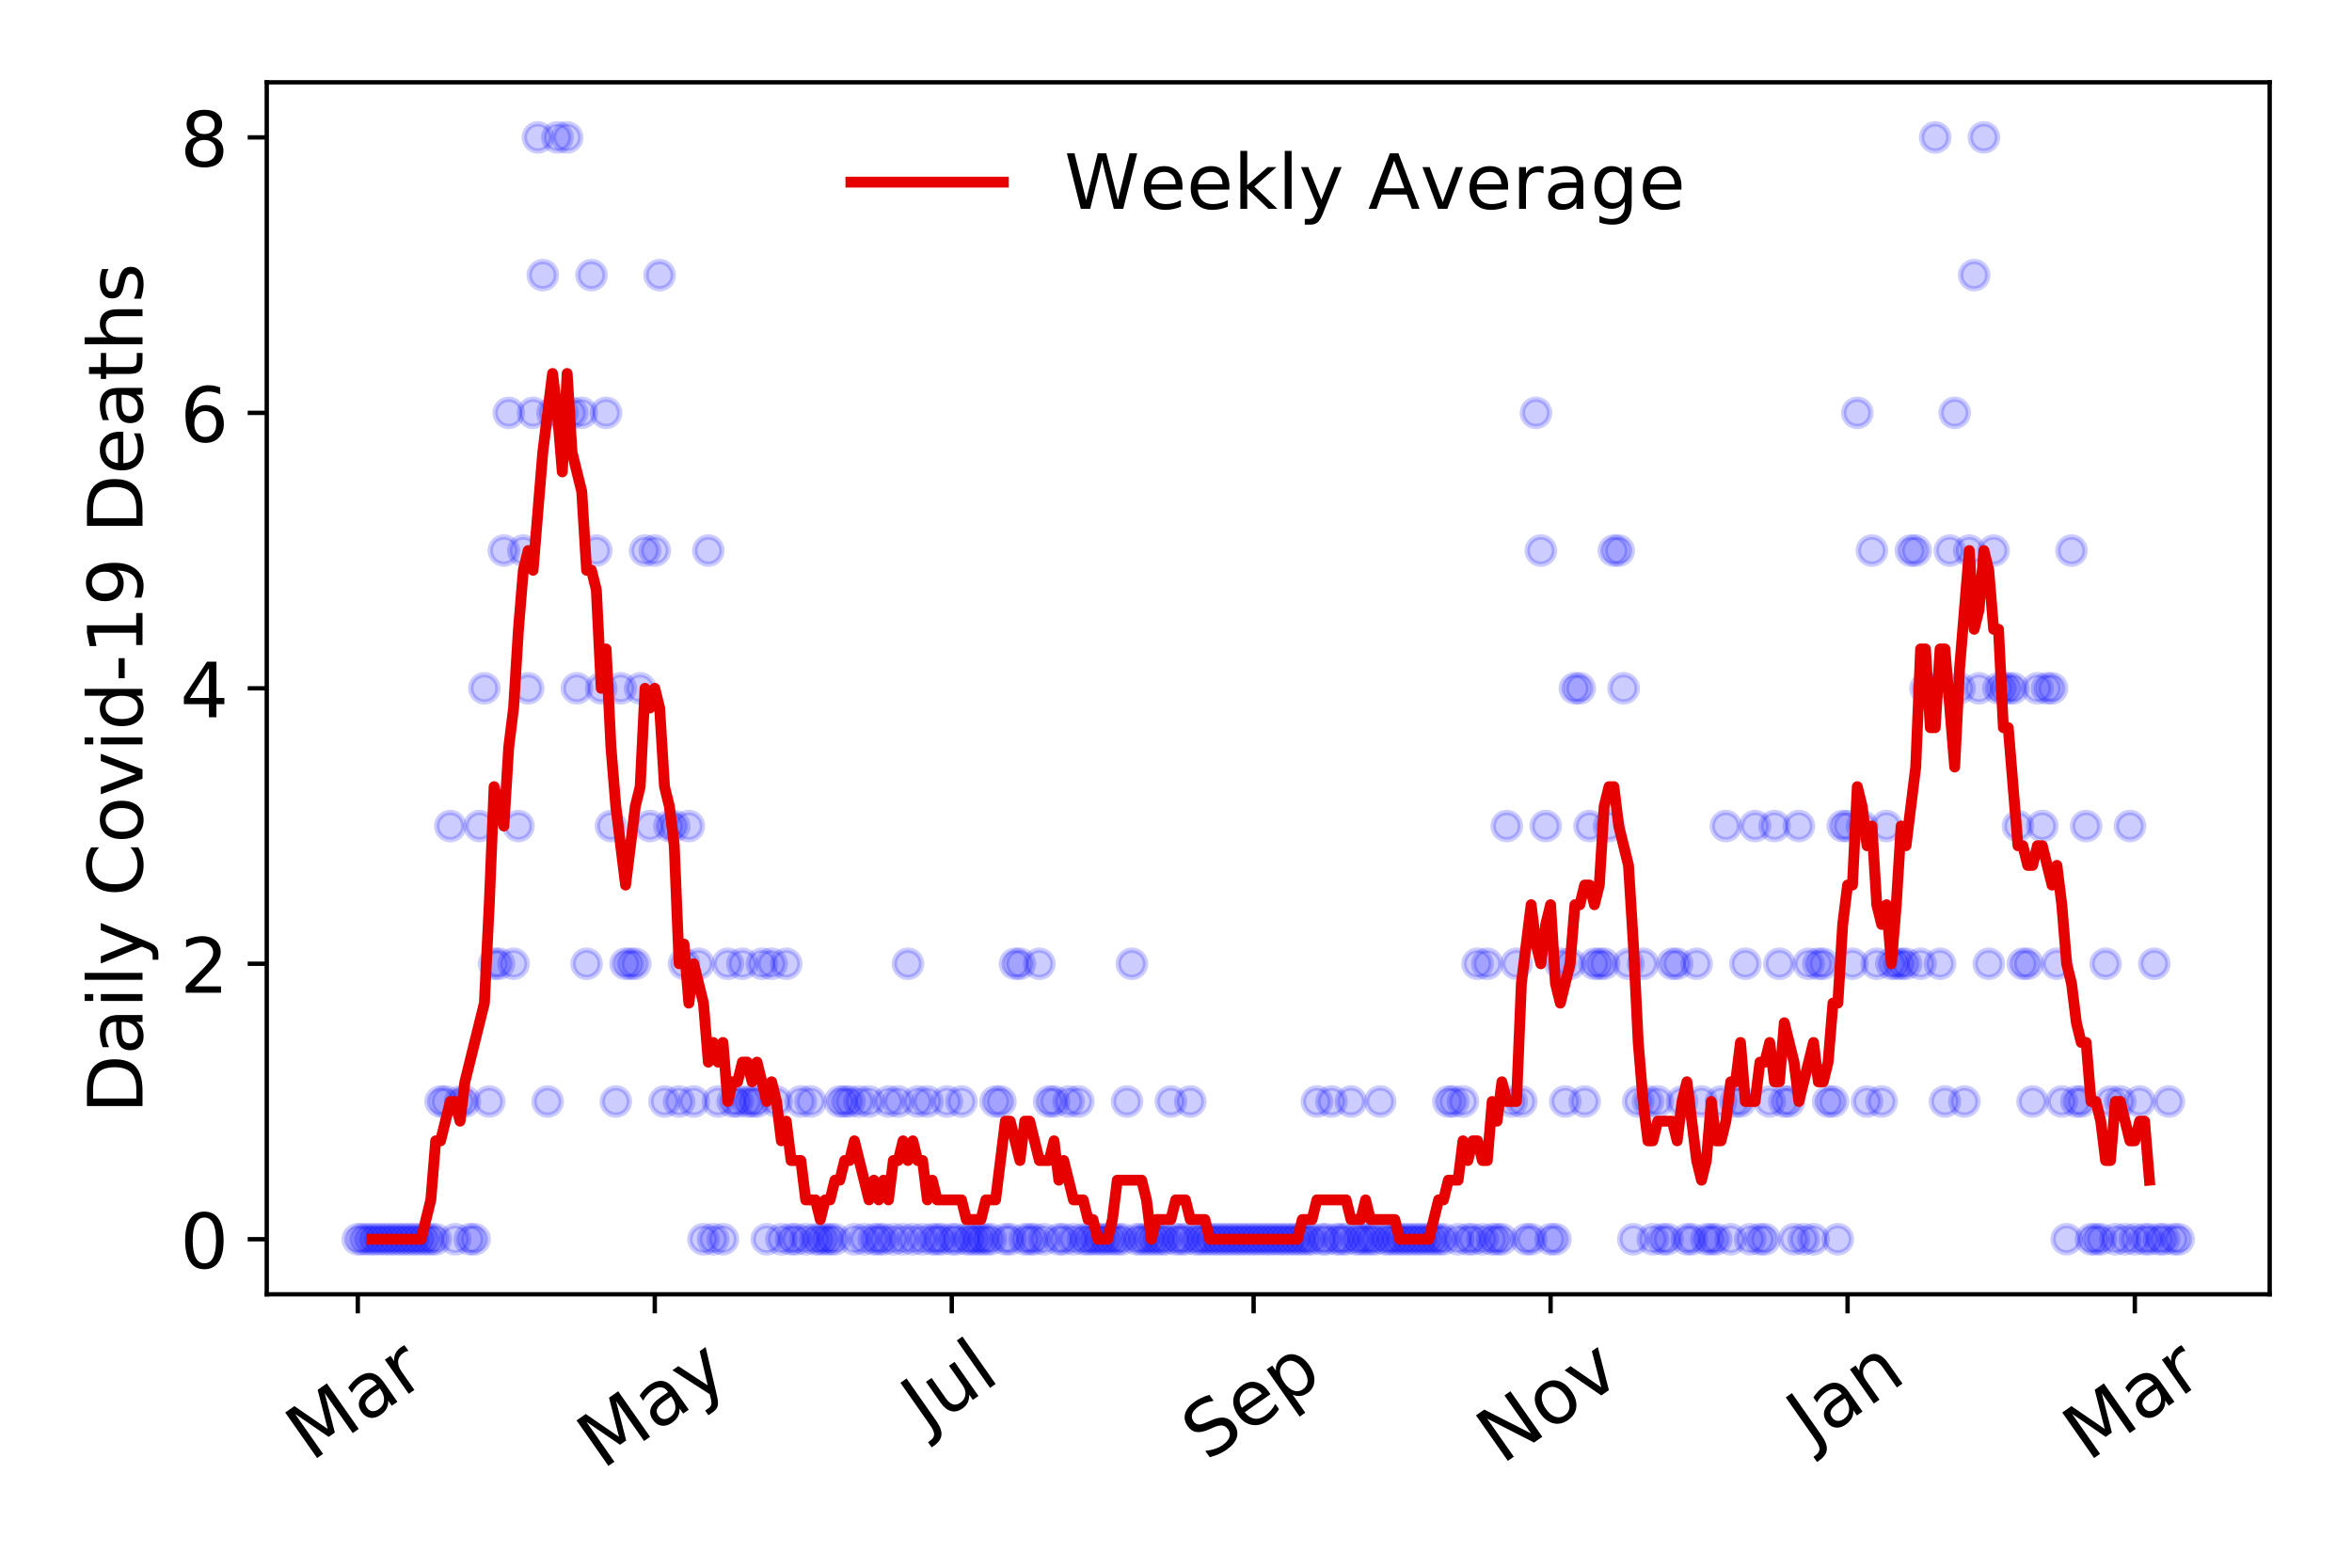 <?xml version="1.0" encoding="utf-8" standalone="no"?>
<!DOCTYPE svg PUBLIC "-//W3C//DTD SVG 1.1//EN"
  "http://www.w3.org/Graphics/SVG/1.1/DTD/svg11.dtd">
<!-- Created with matplotlib (https://matplotlib.org/) -->
<svg height="288pt" version="1.1" viewBox="0 0 432 288" width="432pt" xmlns="http://www.w3.org/2000/svg" xmlns:xlink="http://www.w3.org/1999/xlink">
 <defs>
  <style type="text/css">
*{stroke-linecap:butt;stroke-linejoin:round;}
  </style>
 </defs>
 <g id="figure_1">
  <g id="patch_1">
   <path d="M 0 288 
L 432 288 
L 432 0 
L 0 0 
z
" style="fill:#ffffff;"/>
  </g>
  <g id="axes_1">
   <g id="patch_2">
    <path d="M 48.995 237.778 
L 416.88 237.778 
L 416.88 15.12 
L 48.995 15.12 
z
" style="fill:#ffffff;"/>
   </g>
   <g id="matplotlib.axis_1">
    <g id="xtick_1">
     <g id="line2d_1">
      <defs>
       <path d="M 0 0 
L 0 3.5 
" id="m3b26bb79f4" style="stroke:#000000;stroke-width:0.8;"/>
      </defs>
      <g>
       <use style="stroke:#000000;stroke-width:0.8;" x="65.717" xlink:href="#m3b26bb79f4" y="237.778"/>
      </g>
     </g>
     <g id="text_1">
      <!-- Mar -->
      <defs>
       <path d="M 9.812 72.906 
L 24.516 72.906 
L 43.109 23.297 
L 61.812 72.906 
L 76.516 72.906 
L 76.516 0 
L 66.891 0 
L 66.891 64.016 
L 48.094 14.016 
L 38.188 14.016 
L 19.391 64.016 
L 19.391 0 
L 9.812 0 
z
" id="DejaVuSans-77"/>
       <path d="M 34.281 27.484 
Q 23.391 27.484 19.188 25 
Q 14.984 22.516 14.984 16.5 
Q 14.984 11.719 18.141 8.906 
Q 21.297 6.109 26.703 6.109 
Q 34.188 6.109 38.703 11.406 
Q 43.219 16.703 43.219 25.484 
L 43.219 27.484 
z
M 52.203 31.203 
L 52.203 0 
L 43.219 0 
L 43.219 8.297 
Q 40.141 3.328 35.547 0.953 
Q 30.953 -1.422 24.312 -1.422 
Q 15.922 -1.422 10.953 3.297 
Q 6 8.016 6 15.922 
Q 6 25.141 12.172 29.828 
Q 18.359 34.516 30.609 34.516 
L 43.219 34.516 
L 43.219 35.406 
Q 43.219 41.609 39.141 45 
Q 35.062 48.391 27.688 48.391 
Q 23 48.391 18.547 47.266 
Q 14.109 46.141 10.016 43.891 
L 10.016 52.203 
Q 14.938 54.109 19.578 55.047 
Q 24.219 56 28.609 56 
Q 40.484 56 46.344 49.844 
Q 52.203 43.703 52.203 31.203 
z
" id="DejaVuSans-97"/>
       <path d="M 41.109 46.297 
Q 39.594 47.172 37.812 47.578 
Q 36.031 48 33.891 48 
Q 26.266 48 22.188 43.047 
Q 18.109 38.094 18.109 28.812 
L 18.109 0 
L 9.078 0 
L 9.078 54.688 
L 18.109 54.688 
L 18.109 46.188 
Q 20.953 51.172 25.484 53.578 
Q 30.031 56 36.531 56 
Q 37.453 56 38.578 55.875 
Q 39.703 55.766 41.062 55.516 
z
" id="DejaVuSans-114"/>
      </defs>
      <g transform="translate(57.114 268.643)rotate(-35)scale(0.14 -0.14)">
       <use xlink:href="#DejaVuSans-77"/>
       <use x="86.279" xlink:href="#DejaVuSans-97"/>
       <use x="147.559" xlink:href="#DejaVuSans-114"/>
      </g>
     </g>
    </g>
    <g id="xtick_2">
     <g id="line2d_2">
      <g>
       <use style="stroke:#000000;stroke-width:0.8;" x="120.265" xlink:href="#m3b26bb79f4" y="237.778"/>
      </g>
     </g>
     <g id="text_2">
      <!-- May -->
      <defs>
       <path d="M 32.172 -5.078 
Q 28.375 -14.844 24.75 -17.812 
Q 21.141 -20.797 15.094 -20.797 
L 7.906 -20.797 
L 7.906 -13.281 
L 13.188 -13.281 
Q 16.891 -13.281 18.938 -11.516 
Q 21 -9.766 23.484 -3.219 
L 25.094 0.875 
L 2.984 54.688 
L 12.5 54.688 
L 29.594 11.922 
L 46.688 54.688 
L 56.203 54.688 
z
" id="DejaVuSans-121"/>
      </defs>
      <g transform="translate(110.626 270.094)rotate(-35)scale(0.14 -0.14)">
       <use xlink:href="#DejaVuSans-77"/>
       <use x="86.279" xlink:href="#DejaVuSans-97"/>
       <use x="147.559" xlink:href="#DejaVuSans-121"/>
      </g>
     </g>
    </g>
    <g id="xtick_3">
     <g id="line2d_3">
      <g>
       <use style="stroke:#000000;stroke-width:0.8;" x="174.813" xlink:href="#m3b26bb79f4" y="237.778"/>
      </g>
     </g>
     <g id="text_3">
      <!-- Jul -->
      <defs>
       <path d="M 9.812 72.906 
L 19.672 72.906 
L 19.672 5.078 
Q 19.672 -8.109 14.672 -14.062 
Q 9.672 -20.016 -1.422 -20.016 
L -5.172 -20.016 
L -5.172 -11.719 
L -2.094 -11.719 
Q 4.438 -11.719 7.125 -8.047 
Q 9.812 -4.391 9.812 5.078 
z
" id="DejaVuSans-74"/>
       <path d="M 8.5 21.578 
L 8.5 54.688 
L 17.484 54.688 
L 17.484 21.922 
Q 17.484 14.156 20.5 10.266 
Q 23.531 6.391 29.594 6.391 
Q 36.859 6.391 41.078 11.031 
Q 45.312 15.672 45.312 23.688 
L 45.312 54.688 
L 54.297 54.688 
L 54.297 0 
L 45.312 0 
L 45.312 8.406 
Q 42.047 3.422 37.719 1 
Q 33.406 -1.422 27.688 -1.422 
Q 18.266 -1.422 13.375 4.438 
Q 8.5 10.297 8.5 21.578 
z
M 31.109 56 
z
" id="DejaVuSans-117"/>
       <path d="M 9.422 75.984 
L 18.406 75.984 
L 18.406 0 
L 9.422 0 
z
" id="DejaVuSans-108"/>
      </defs>
      <g transform="translate(170.11 263.181)rotate(-35)scale(0.14 -0.14)">
       <use xlink:href="#DejaVuSans-74"/>
       <use x="29.492" xlink:href="#DejaVuSans-117"/>
       <use x="92.871" xlink:href="#DejaVuSans-108"/>
      </g>
     </g>
    </g>
    <g id="xtick_4">
     <g id="line2d_4">
      <g>
       <use style="stroke:#000000;stroke-width:0.8;" x="230.255" xlink:href="#m3b26bb79f4" y="237.778"/>
      </g>
     </g>
     <g id="text_4">
      <!-- Sep -->
      <defs>
       <path d="M 53.516 70.516 
L 53.516 60.891 
Q 47.906 63.578 42.922 64.891 
Q 37.938 66.219 33.297 66.219 
Q 25.25 66.219 20.875 63.094 
Q 16.5 59.969 16.5 54.203 
Q 16.5 49.359 19.406 46.891 
Q 22.312 44.438 30.422 42.922 
L 36.375 41.703 
Q 47.406 39.594 52.656 34.297 
Q 57.906 29 57.906 20.125 
Q 57.906 9.516 50.797 4.047 
Q 43.703 -1.422 29.984 -1.422 
Q 24.812 -1.422 18.969 -0.25 
Q 13.141 0.922 6.891 3.219 
L 6.891 13.375 
Q 12.891 10.016 18.656 8.297 
Q 24.422 6.594 29.984 6.594 
Q 38.422 6.594 43.016 9.906 
Q 47.609 13.234 47.609 19.391 
Q 47.609 24.75 44.312 27.781 
Q 41.016 30.812 33.5 32.328 
L 27.484 33.5 
Q 16.453 35.688 11.516 40.375 
Q 6.594 45.062 6.594 53.422 
Q 6.594 63.094 13.406 68.656 
Q 20.219 74.219 32.172 74.219 
Q 37.312 74.219 42.625 73.281 
Q 47.953 72.359 53.516 70.516 
z
" id="DejaVuSans-83"/>
       <path d="M 56.203 29.594 
L 56.203 25.203 
L 14.891 25.203 
Q 15.484 15.922 20.484 11.062 
Q 25.484 6.203 34.422 6.203 
Q 39.594 6.203 44.453 7.469 
Q 49.312 8.734 54.109 11.281 
L 54.109 2.781 
Q 49.266 0.734 44.188 -0.344 
Q 39.109 -1.422 33.891 -1.422 
Q 20.797 -1.422 13.156 6.188 
Q 5.516 13.812 5.516 26.812 
Q 5.516 40.234 12.766 48.109 
Q 20.016 56 32.328 56 
Q 43.359 56 49.781 48.891 
Q 56.203 41.797 56.203 29.594 
z
M 47.219 32.234 
Q 47.125 39.594 43.094 43.984 
Q 39.062 48.391 32.422 48.391 
Q 24.906 48.391 20.391 44.141 
Q 15.875 39.891 15.188 32.172 
z
" id="DejaVuSans-101"/>
       <path d="M 18.109 8.203 
L 18.109 -20.797 
L 9.078 -20.797 
L 9.078 54.688 
L 18.109 54.688 
L 18.109 46.391 
Q 20.953 51.266 25.266 53.625 
Q 29.594 56 35.594 56 
Q 45.562 56 51.781 48.094 
Q 58.016 40.188 58.016 27.297 
Q 58.016 14.406 51.781 6.484 
Q 45.562 -1.422 35.594 -1.422 
Q 29.594 -1.422 25.266 0.953 
Q 20.953 3.328 18.109 8.203 
z
M 48.688 27.297 
Q 48.688 37.203 44.609 42.844 
Q 40.531 48.484 33.406 48.484 
Q 26.266 48.484 22.188 42.844 
Q 18.109 37.203 18.109 27.297 
Q 18.109 17.391 22.188 11.75 
Q 26.266 6.109 33.406 6.109 
Q 40.531 6.109 44.609 11.75 
Q 48.688 17.391 48.688 27.297 
z
" id="DejaVuSans-112"/>
      </defs>
      <g transform="translate(221.662 268.629)rotate(-35)scale(0.14 -0.14)">
       <use xlink:href="#DejaVuSans-83"/>
       <use x="63.477" xlink:href="#DejaVuSans-101"/>
       <use x="125" xlink:href="#DejaVuSans-112"/>
      </g>
     </g>
    </g>
    <g id="xtick_5">
     <g id="line2d_5">
      <g>
       <use style="stroke:#000000;stroke-width:0.8;" x="284.803" xlink:href="#m3b26bb79f4" y="237.778"/>
      </g>
     </g>
     <g id="text_5">
      <!-- Nov -->
      <defs>
       <path d="M 9.812 72.906 
L 23.094 72.906 
L 55.422 11.922 
L 55.422 72.906 
L 64.984 72.906 
L 64.984 0 
L 51.703 0 
L 19.391 60.984 
L 19.391 0 
L 9.812 0 
z
" id="DejaVuSans-78"/>
       <path d="M 30.609 48.391 
Q 23.391 48.391 19.188 42.75 
Q 14.984 37.109 14.984 27.297 
Q 14.984 17.484 19.156 11.844 
Q 23.344 6.203 30.609 6.203 
Q 37.797 6.203 41.984 11.859 
Q 46.188 17.531 46.188 27.297 
Q 46.188 37.016 41.984 42.703 
Q 37.797 48.391 30.609 48.391 
z
M 30.609 56 
Q 42.328 56 49.016 48.375 
Q 55.719 40.766 55.719 27.297 
Q 55.719 13.875 49.016 6.219 
Q 42.328 -1.422 30.609 -1.422 
Q 18.844 -1.422 12.172 6.219 
Q 5.516 13.875 5.516 27.297 
Q 5.516 40.766 12.172 48.375 
Q 18.844 56 30.609 56 
z
" id="DejaVuSans-111"/>
       <path d="M 2.984 54.688 
L 12.5 54.688 
L 29.594 8.797 
L 46.688 54.688 
L 56.203 54.688 
L 35.688 0 
L 23.484 0 
z
" id="DejaVuSans-118"/>
      </defs>
      <g transform="translate(275.826 269.166)rotate(-35)scale(0.14 -0.14)">
       <use xlink:href="#DejaVuSans-78"/>
       <use x="74.805" xlink:href="#DejaVuSans-111"/>
       <use x="135.986" xlink:href="#DejaVuSans-118"/>
      </g>
     </g>
    </g>
    <g id="xtick_6">
     <g id="line2d_6">
      <g>
       <use style="stroke:#000000;stroke-width:0.8;" x="339.351" xlink:href="#m3b26bb79f4" y="237.778"/>
      </g>
     </g>
     <g id="text_6">
      <!-- Jan -->
      <defs>
       <path d="M 54.891 33.016 
L 54.891 0 
L 45.906 0 
L 45.906 32.719 
Q 45.906 40.484 42.875 44.328 
Q 39.844 48.188 33.797 48.188 
Q 26.516 48.188 22.312 43.547 
Q 18.109 38.922 18.109 30.906 
L 18.109 0 
L 9.078 0 
L 9.078 54.688 
L 18.109 54.688 
L 18.109 46.188 
Q 21.344 51.125 25.703 53.562 
Q 30.078 56 35.797 56 
Q 45.219 56 50.047 50.172 
Q 54.891 44.344 54.891 33.016 
z
" id="DejaVuSans-110"/>
      </defs>
      <g transform="translate(332.727 265.871)rotate(-35)scale(0.14 -0.14)">
       <use xlink:href="#DejaVuSans-74"/>
       <use x="29.492" xlink:href="#DejaVuSans-97"/>
       <use x="90.771" xlink:href="#DejaVuSans-110"/>
      </g>
     </g>
    </g>
    <g id="xtick_7">
     <g id="line2d_7">
      <g>
       <use style="stroke:#000000;stroke-width:0.8;" x="392.11" xlink:href="#m3b26bb79f4" y="237.778"/>
      </g>
     </g>
     <g id="text_7">
      <!-- Mar -->
      <g transform="translate(383.507 268.643)rotate(-35)scale(0.14 -0.14)">
       <use xlink:href="#DejaVuSans-77"/>
       <use x="86.279" xlink:href="#DejaVuSans-97"/>
       <use x="147.559" xlink:href="#DejaVuSans-114"/>
      </g>
     </g>
    </g>
   </g>
   <g id="matplotlib.axis_2">
    <g id="ytick_1">
     <g id="line2d_8">
      <defs>
       <path d="M 0 0 
L -3.5 0 
" id="m526197fc14" style="stroke:#000000;stroke-width:0.8;"/>
      </defs>
      <g>
       <use style="stroke:#000000;stroke-width:0.8;" x="48.995" xlink:href="#m526197fc14" y="227.657"/>
      </g>
     </g>
     <g id="text_8">
      <!-- 0 -->
      <defs>
       <path d="M 31.781 66.406 
Q 24.172 66.406 20.328 58.906 
Q 16.5 51.422 16.5 36.375 
Q 16.5 21.391 20.328 13.891 
Q 24.172 6.391 31.781 6.391 
Q 39.453 6.391 43.281 13.891 
Q 47.125 21.391 47.125 36.375 
Q 47.125 51.422 43.281 58.906 
Q 39.453 66.406 31.781 66.406 
z
M 31.781 74.219 
Q 44.047 74.219 50.516 64.516 
Q 56.984 54.828 56.984 36.375 
Q 56.984 17.969 50.516 8.266 
Q 44.047 -1.422 31.781 -1.422 
Q 19.531 -1.422 13.062 8.266 
Q 6.594 17.969 6.594 36.375 
Q 6.594 54.828 13.062 64.516 
Q 19.531 74.219 31.781 74.219 
z
" id="DejaVuSans-48"/>
      </defs>
      <g transform="translate(33.087 232.976)scale(0.14 -0.14)">
       <use xlink:href="#DejaVuSans-48"/>
      </g>
     </g>
    </g>
    <g id="ytick_2">
     <g id="line2d_9">
      <g>
       <use style="stroke:#000000;stroke-width:0.8;" x="48.995" xlink:href="#m526197fc14" y="177.053"/>
      </g>
     </g>
     <g id="text_9">
      <!-- 2 -->
      <defs>
       <path d="M 19.188 8.297 
L 53.609 8.297 
L 53.609 0 
L 7.328 0 
L 7.328 8.297 
Q 12.938 14.109 22.625 23.891 
Q 32.328 33.688 34.812 36.531 
Q 39.547 41.844 41.422 45.531 
Q 43.312 49.219 43.312 52.781 
Q 43.312 58.594 39.234 62.25 
Q 35.156 65.922 28.609 65.922 
Q 23.969 65.922 18.812 64.312 
Q 13.672 62.703 7.812 59.422 
L 7.812 69.391 
Q 13.766 71.781 18.938 73 
Q 24.125 74.219 28.422 74.219 
Q 39.75 74.219 46.484 68.547 
Q 53.219 62.891 53.219 53.422 
Q 53.219 48.922 51.531 44.891 
Q 49.859 40.875 45.406 35.406 
Q 44.188 33.984 37.641 27.219 
Q 31.109 20.453 19.188 8.297 
z
" id="DejaVuSans-50"/>
      </defs>
      <g transform="translate(33.087 182.372)scale(0.14 -0.14)">
       <use xlink:href="#DejaVuSans-50"/>
      </g>
     </g>
    </g>
    <g id="ytick_3">
     <g id="line2d_10">
      <g>
       <use style="stroke:#000000;stroke-width:0.8;" x="48.995" xlink:href="#m526197fc14" y="126.449"/>
      </g>
     </g>
     <g id="text_10">
      <!-- 4 -->
      <defs>
       <path d="M 37.797 64.312 
L 12.891 25.391 
L 37.797 25.391 
z
M 35.203 72.906 
L 47.609 72.906 
L 47.609 25.391 
L 58.016 25.391 
L 58.016 17.188 
L 47.609 17.188 
L 47.609 0 
L 37.797 0 
L 37.797 17.188 
L 4.891 17.188 
L 4.891 26.703 
z
" id="DejaVuSans-52"/>
      </defs>
      <g transform="translate(33.087 131.768)scale(0.14 -0.14)">
       <use xlink:href="#DejaVuSans-52"/>
      </g>
     </g>
    </g>
    <g id="ytick_4">
     <g id="line2d_11">
      <g>
       <use style="stroke:#000000;stroke-width:0.8;" x="48.995" xlink:href="#m526197fc14" y="75.845"/>
      </g>
     </g>
     <g id="text_11">
      <!-- 6 -->
      <defs>
       <path d="M 33.016 40.375 
Q 26.375 40.375 22.484 35.828 
Q 18.609 31.297 18.609 23.391 
Q 18.609 15.531 22.484 10.953 
Q 26.375 6.391 33.016 6.391 
Q 39.656 6.391 43.531 10.953 
Q 47.406 15.531 47.406 23.391 
Q 47.406 31.297 43.531 35.828 
Q 39.656 40.375 33.016 40.375 
z
M 52.594 71.297 
L 52.594 62.312 
Q 48.875 64.062 45.094 64.984 
Q 41.312 65.922 37.594 65.922 
Q 27.828 65.922 22.672 59.328 
Q 17.531 52.734 16.797 39.406 
Q 19.672 43.656 24.016 45.922 
Q 28.375 48.188 33.594 48.188 
Q 44.578 48.188 50.953 41.516 
Q 57.328 34.859 57.328 23.391 
Q 57.328 12.156 50.688 5.359 
Q 44.047 -1.422 33.016 -1.422 
Q 20.359 -1.422 13.672 8.266 
Q 6.984 17.969 6.984 36.375 
Q 6.984 53.656 15.188 63.938 
Q 23.391 74.219 37.203 74.219 
Q 40.922 74.219 44.703 73.484 
Q 48.484 72.75 52.594 71.297 
z
" id="DejaVuSans-54"/>
      </defs>
      <g transform="translate(33.087 81.164)scale(0.14 -0.14)">
       <use xlink:href="#DejaVuSans-54"/>
      </g>
     </g>
    </g>
    <g id="ytick_5">
     <g id="line2d_12">
      <g>
       <use style="stroke:#000000;stroke-width:0.8;" x="48.995" xlink:href="#m526197fc14" y="25.241"/>
      </g>
     </g>
     <g id="text_12">
      <!-- 8 -->
      <defs>
       <path d="M 31.781 34.625 
Q 24.75 34.625 20.719 30.859 
Q 16.703 27.094 16.703 20.516 
Q 16.703 13.922 20.719 10.156 
Q 24.75 6.391 31.781 6.391 
Q 38.812 6.391 42.859 10.172 
Q 46.922 13.969 46.922 20.516 
Q 46.922 27.094 42.891 30.859 
Q 38.875 34.625 31.781 34.625 
z
M 21.922 38.812 
Q 15.578 40.375 12.031 44.719 
Q 8.5 49.078 8.5 55.328 
Q 8.5 64.062 14.719 69.141 
Q 20.953 74.219 31.781 74.219 
Q 42.672 74.219 48.875 69.141 
Q 55.078 64.062 55.078 55.328 
Q 55.078 49.078 51.531 44.719 
Q 48 40.375 41.703 38.812 
Q 48.828 37.156 52.797 32.312 
Q 56.781 27.484 56.781 20.516 
Q 56.781 9.906 50.312 4.234 
Q 43.844 -1.422 31.781 -1.422 
Q 19.734 -1.422 13.25 4.234 
Q 6.781 9.906 6.781 20.516 
Q 6.781 27.484 10.781 32.312 
Q 14.797 37.156 21.922 38.812 
z
M 18.312 54.391 
Q 18.312 48.734 21.844 45.562 
Q 25.391 42.391 31.781 42.391 
Q 38.141 42.391 41.719 45.562 
Q 45.312 48.734 45.312 54.391 
Q 45.312 60.062 41.719 63.234 
Q 38.141 66.406 31.781 66.406 
Q 25.391 66.406 21.844 63.234 
Q 18.312 60.062 18.312 54.391 
z
" id="DejaVuSans-56"/>
      </defs>
      <g transform="translate(33.087 30.56)scale(0.14 -0.14)">
       <use xlink:href="#DejaVuSans-56"/>
      </g>
     </g>
    </g>
    <g id="text_13">
     <!-- Daily Covid-19 Deaths -->
     <defs>
      <path d="M 19.672 64.797 
L 19.672 8.109 
L 31.594 8.109 
Q 46.688 8.109 53.688 14.938 
Q 60.688 21.781 60.688 36.531 
Q 60.688 51.172 53.688 57.984 
Q 46.688 64.797 31.594 64.797 
z
M 9.812 72.906 
L 30.078 72.906 
Q 51.266 72.906 61.172 64.094 
Q 71.094 55.281 71.094 36.531 
Q 71.094 17.672 61.125 8.828 
Q 51.172 0 30.078 0 
L 9.812 0 
z
" id="DejaVuSans-68"/>
      <path d="M 9.422 54.688 
L 18.406 54.688 
L 18.406 0 
L 9.422 0 
z
M 9.422 75.984 
L 18.406 75.984 
L 18.406 64.594 
L 9.422 64.594 
z
" id="DejaVuSans-105"/>
      <path id="DejaVuSans-32"/>
      <path d="M 64.406 67.281 
L 64.406 56.891 
Q 59.422 61.531 53.781 63.812 
Q 48.141 66.109 41.797 66.109 
Q 29.297 66.109 22.656 58.469 
Q 16.016 50.828 16.016 36.375 
Q 16.016 21.969 22.656 14.328 
Q 29.297 6.688 41.797 6.688 
Q 48.141 6.688 53.781 8.984 
Q 59.422 11.281 64.406 15.922 
L 64.406 5.609 
Q 59.234 2.094 53.438 0.328 
Q 47.656 -1.422 41.219 -1.422 
Q 24.656 -1.422 15.125 8.703 
Q 5.609 18.844 5.609 36.375 
Q 5.609 53.953 15.125 64.078 
Q 24.656 74.219 41.219 74.219 
Q 47.75 74.219 53.531 72.484 
Q 59.328 70.75 64.406 67.281 
z
" id="DejaVuSans-67"/>
      <path d="M 45.406 46.391 
L 45.406 75.984 
L 54.391 75.984 
L 54.391 0 
L 45.406 0 
L 45.406 8.203 
Q 42.578 3.328 38.25 0.953 
Q 33.938 -1.422 27.875 -1.422 
Q 17.969 -1.422 11.734 6.484 
Q 5.516 14.406 5.516 27.297 
Q 5.516 40.188 11.734 48.094 
Q 17.969 56 27.875 56 
Q 33.938 56 38.25 53.625 
Q 42.578 51.266 45.406 46.391 
z
M 14.797 27.297 
Q 14.797 17.391 18.875 11.75 
Q 22.953 6.109 30.078 6.109 
Q 37.203 6.109 41.297 11.75 
Q 45.406 17.391 45.406 27.297 
Q 45.406 37.203 41.297 42.844 
Q 37.203 48.484 30.078 48.484 
Q 22.953 48.484 18.875 42.844 
Q 14.797 37.203 14.797 27.297 
z
" id="DejaVuSans-100"/>
      <path d="M 4.891 31.391 
L 31.203 31.391 
L 31.203 23.391 
L 4.891 23.391 
z
" id="DejaVuSans-45"/>
      <path d="M 12.406 8.297 
L 28.516 8.297 
L 28.516 63.922 
L 10.984 60.406 
L 10.984 69.391 
L 28.422 72.906 
L 38.281 72.906 
L 38.281 8.297 
L 54.391 8.297 
L 54.391 0 
L 12.406 0 
z
" id="DejaVuSans-49"/>
      <path d="M 10.984 1.516 
L 10.984 10.5 
Q 14.703 8.734 18.5 7.812 
Q 22.312 6.891 25.984 6.891 
Q 35.75 6.891 40.891 13.453 
Q 46.047 20.016 46.781 33.406 
Q 43.953 29.203 39.594 26.953 
Q 35.25 24.703 29.984 24.703 
Q 19.047 24.703 12.672 31.312 
Q 6.297 37.938 6.297 49.422 
Q 6.297 60.641 12.938 67.422 
Q 19.578 74.219 30.609 74.219 
Q 43.266 74.219 49.922 64.516 
Q 56.594 54.828 56.594 36.375 
Q 56.594 19.141 48.406 8.859 
Q 40.234 -1.422 26.422 -1.422 
Q 22.703 -1.422 18.891 -0.688 
Q 15.094 0.047 10.984 1.516 
z
M 30.609 32.422 
Q 37.25 32.422 41.125 36.953 
Q 45.016 41.5 45.016 49.422 
Q 45.016 57.281 41.125 61.844 
Q 37.25 66.406 30.609 66.406 
Q 23.969 66.406 20.094 61.844 
Q 16.219 57.281 16.219 49.422 
Q 16.219 41.5 20.094 36.953 
Q 23.969 32.422 30.609 32.422 
z
" id="DejaVuSans-57"/>
      <path d="M 18.312 70.219 
L 18.312 54.688 
L 36.812 54.688 
L 36.812 47.703 
L 18.312 47.703 
L 18.312 18.016 
Q 18.312 11.328 20.141 9.422 
Q 21.969 7.516 27.594 7.516 
L 36.812 7.516 
L 36.812 0 
L 27.594 0 
Q 17.188 0 13.234 3.875 
Q 9.281 7.766 9.281 18.016 
L 9.281 47.703 
L 2.688 47.703 
L 2.688 54.688 
L 9.281 54.688 
L 9.281 70.219 
z
" id="DejaVuSans-116"/>
      <path d="M 54.891 33.016 
L 54.891 0 
L 45.906 0 
L 45.906 32.719 
Q 45.906 40.484 42.875 44.328 
Q 39.844 48.188 33.797 48.188 
Q 26.516 48.188 22.312 43.547 
Q 18.109 38.922 18.109 30.906 
L 18.109 0 
L 9.078 0 
L 9.078 75.984 
L 18.109 75.984 
L 18.109 46.188 
Q 21.344 51.125 25.703 53.562 
Q 30.078 56 35.797 56 
Q 45.219 56 50.047 50.172 
Q 54.891 44.344 54.891 33.016 
z
" id="DejaVuSans-104"/>
      <path d="M 44.281 53.078 
L 44.281 44.578 
Q 40.484 46.531 36.375 47.5 
Q 32.281 48.484 27.875 48.484 
Q 21.188 48.484 17.844 46.438 
Q 14.5 44.391 14.5 40.281 
Q 14.5 37.156 16.891 35.375 
Q 19.281 33.594 26.516 31.984 
L 29.594 31.297 
Q 39.156 29.25 43.188 25.516 
Q 47.219 21.781 47.219 15.094 
Q 47.219 7.469 41.188 3.016 
Q 35.156 -1.422 24.609 -1.422 
Q 20.219 -1.422 15.453 -0.562 
Q 10.688 0.297 5.422 2 
L 5.422 11.281 
Q 10.406 8.688 15.234 7.391 
Q 20.062 6.109 24.812 6.109 
Q 31.156 6.109 34.562 8.281 
Q 37.984 10.453 37.984 14.406 
Q 37.984 18.062 35.516 20.016 
Q 33.062 21.969 24.703 23.781 
L 21.578 24.516 
Q 13.234 26.266 9.516 29.906 
Q 5.812 33.547 5.812 39.891 
Q 5.812 47.609 11.281 51.797 
Q 16.75 56 26.812 56 
Q 31.781 56 36.172 55.266 
Q 40.578 54.547 44.281 53.078 
z
" id="DejaVuSans-115"/>
     </defs>
     <g transform="translate(26.176 204.56)rotate(-90)scale(0.14 -0.14)">
      <use xlink:href="#DejaVuSans-68"/>
      <use x="77.002" xlink:href="#DejaVuSans-97"/>
      <use x="138.281" xlink:href="#DejaVuSans-105"/>
      <use x="166.064" xlink:href="#DejaVuSans-108"/>
      <use x="193.848" xlink:href="#DejaVuSans-121"/>
      <use x="253.027" xlink:href="#DejaVuSans-32"/>
      <use x="284.814" xlink:href="#DejaVuSans-67"/>
      <use x="354.639" xlink:href="#DejaVuSans-111"/>
      <use x="415.82" xlink:href="#DejaVuSans-118"/>
      <use x="475" xlink:href="#DejaVuSans-105"/>
      <use x="502.783" xlink:href="#DejaVuSans-100"/>
      <use x="566.26" xlink:href="#DejaVuSans-45"/>
      <use x="602.344" xlink:href="#DejaVuSans-49"/>
      <use x="665.967" xlink:href="#DejaVuSans-57"/>
      <use x="729.59" xlink:href="#DejaVuSans-32"/>
      <use x="761.377" xlink:href="#DejaVuSans-68"/>
      <use x="838.379" xlink:href="#DejaVuSans-101"/>
      <use x="899.902" xlink:href="#DejaVuSans-97"/>
      <use x="961.182" xlink:href="#DejaVuSans-116"/>
      <use x="1000.391" xlink:href="#DejaVuSans-104"/>
      <use x="1063.77" xlink:href="#DejaVuSans-115"/>
     </g>
    </g>
   </g>
   <g id="line2d_13">
    <defs>
     <path d="M 0 2.5 
C 0.663 2.5 1.299 2.237 1.768 1.768 
C 2.237 1.299 2.5 0.663 2.5 0 
C 2.5 -0.663 2.237 -1.299 1.768 -1.768 
C 1.299 -2.237 0.663 -2.5 0 -2.5 
C -0.663 -2.5 -1.299 -2.237 -1.768 -1.768 
C -2.237 -1.299 -2.5 -0.663 -2.5 0 
C -2.5 0.663 -2.237 1.299 -1.768 1.768 
C -1.299 2.237 -0.663 2.5 0 2.5 
z
" id="m6ed2d5b8e6" style="stroke:#0000ff;stroke-opacity:0.2;"/>
    </defs>
    <g clip-path="url(#p2c20dd00b0)">
     <use style="fill:#0000ff;fill-opacity:0.2;stroke:#0000ff;stroke-opacity:0.2;" x="65.717" xlink:href="#m6ed2d5b8e6" y="227.657"/>
     <use style="fill:#0000ff;fill-opacity:0.2;stroke:#0000ff;stroke-opacity:0.2;" x="66.611" xlink:href="#m6ed2d5b8e6" y="227.657"/>
     <use style="fill:#0000ff;fill-opacity:0.2;stroke:#0000ff;stroke-opacity:0.2;" x="67.505" xlink:href="#m6ed2d5b8e6" y="227.657"/>
     <use style="fill:#0000ff;fill-opacity:0.2;stroke:#0000ff;stroke-opacity:0.2;" x="68.4" xlink:href="#m6ed2d5b8e6" y="227.657"/>
     <use style="fill:#0000ff;fill-opacity:0.2;stroke:#0000ff;stroke-opacity:0.2;" x="69.294" xlink:href="#m6ed2d5b8e6" y="227.657"/>
     <use style="fill:#0000ff;fill-opacity:0.2;stroke:#0000ff;stroke-opacity:0.2;" x="70.188" xlink:href="#m6ed2d5b8e6" y="227.657"/>
     <use style="fill:#0000ff;fill-opacity:0.2;stroke:#0000ff;stroke-opacity:0.2;" x="71.082" xlink:href="#m6ed2d5b8e6" y="227.657"/>
     <use style="fill:#0000ff;fill-opacity:0.2;stroke:#0000ff;stroke-opacity:0.2;" x="71.977" xlink:href="#m6ed2d5b8e6" y="227.657"/>
     <use style="fill:#0000ff;fill-opacity:0.2;stroke:#0000ff;stroke-opacity:0.2;" x="72.871" xlink:href="#m6ed2d5b8e6" y="227.657"/>
     <use style="fill:#0000ff;fill-opacity:0.2;stroke:#0000ff;stroke-opacity:0.2;" x="73.765" xlink:href="#m6ed2d5b8e6" y="227.657"/>
     <use style="fill:#0000ff;fill-opacity:0.2;stroke:#0000ff;stroke-opacity:0.2;" x="74.659" xlink:href="#m6ed2d5b8e6" y="227.657"/>
     <use style="fill:#0000ff;fill-opacity:0.2;stroke:#0000ff;stroke-opacity:0.2;" x="75.554" xlink:href="#m6ed2d5b8e6" y="227.657"/>
     <use style="fill:#0000ff;fill-opacity:0.2;stroke:#0000ff;stroke-opacity:0.2;" x="76.448" xlink:href="#m6ed2d5b8e6" y="227.657"/>
     <use style="fill:#0000ff;fill-opacity:0.2;stroke:#0000ff;stroke-opacity:0.2;" x="77.342" xlink:href="#m6ed2d5b8e6" y="227.657"/>
     <use style="fill:#0000ff;fill-opacity:0.2;stroke:#0000ff;stroke-opacity:0.2;" x="78.236" xlink:href="#m6ed2d5b8e6" y="227.657"/>
     <use style="fill:#0000ff;fill-opacity:0.2;stroke:#0000ff;stroke-opacity:0.2;" x="79.13" xlink:href="#m6ed2d5b8e6" y="227.657"/>
     <use style="fill:#0000ff;fill-opacity:0.2;stroke:#0000ff;stroke-opacity:0.2;" x="80.025" xlink:href="#m6ed2d5b8e6" y="227.657"/>
     <use style="fill:#0000ff;fill-opacity:0.2;stroke:#0000ff;stroke-opacity:0.2;" x="80.919" xlink:href="#m6ed2d5b8e6" y="202.355"/>
     <use style="fill:#0000ff;fill-opacity:0.2;stroke:#0000ff;stroke-opacity:0.2;" x="81.813" xlink:href="#m6ed2d5b8e6" y="202.355"/>
     <use style="fill:#0000ff;fill-opacity:0.2;stroke:#0000ff;stroke-opacity:0.2;" x="82.707" xlink:href="#m6ed2d5b8e6" y="151.751"/>
     <use style="fill:#0000ff;fill-opacity:0.2;stroke:#0000ff;stroke-opacity:0.2;" x="83.602" xlink:href="#m6ed2d5b8e6" y="227.657"/>
     <use style="fill:#0000ff;fill-opacity:0.2;stroke:#0000ff;stroke-opacity:0.2;" x="84.496" xlink:href="#m6ed2d5b8e6" y="202.355"/>
     <use style="fill:#0000ff;fill-opacity:0.2;stroke:#0000ff;stroke-opacity:0.2;" x="85.39" xlink:href="#m6ed2d5b8e6" y="202.355"/>
     <use style="fill:#0000ff;fill-opacity:0.2;stroke:#0000ff;stroke-opacity:0.2;" x="86.284" xlink:href="#m6ed2d5b8e6" y="227.657"/>
     <use style="fill:#0000ff;fill-opacity:0.2;stroke:#0000ff;stroke-opacity:0.2;" x="87.178" xlink:href="#m6ed2d5b8e6" y="227.657"/>
     <use style="fill:#0000ff;fill-opacity:0.2;stroke:#0000ff;stroke-opacity:0.2;" x="88.073" xlink:href="#m6ed2d5b8e6" y="151.751"/>
     <use style="fill:#0000ff;fill-opacity:0.2;stroke:#0000ff;stroke-opacity:0.2;" x="88.967" xlink:href="#m6ed2d5b8e6" y="126.449"/>
     <use style="fill:#0000ff;fill-opacity:0.2;stroke:#0000ff;stroke-opacity:0.2;" x="89.861" xlink:href="#m6ed2d5b8e6" y="202.355"/>
     <use style="fill:#0000ff;fill-opacity:0.2;stroke:#0000ff;stroke-opacity:0.2;" x="90.755" xlink:href="#m6ed2d5b8e6" y="177.053"/>
     <use style="fill:#0000ff;fill-opacity:0.2;stroke:#0000ff;stroke-opacity:0.2;" x="91.65" xlink:href="#m6ed2d5b8e6" y="177.053"/>
     <use style="fill:#0000ff;fill-opacity:0.2;stroke:#0000ff;stroke-opacity:0.2;" x="92.544" xlink:href="#m6ed2d5b8e6" y="101.147"/>
     <use style="fill:#0000ff;fill-opacity:0.2;stroke:#0000ff;stroke-opacity:0.2;" x="93.438" xlink:href="#m6ed2d5b8e6" y="75.845"/>
     <use style="fill:#0000ff;fill-opacity:0.2;stroke:#0000ff;stroke-opacity:0.2;" x="94.332" xlink:href="#m6ed2d5b8e6" y="177.053"/>
     <use style="fill:#0000ff;fill-opacity:0.2;stroke:#0000ff;stroke-opacity:0.2;" x="95.227" xlink:href="#m6ed2d5b8e6" y="151.751"/>
     <use style="fill:#0000ff;fill-opacity:0.2;stroke:#0000ff;stroke-opacity:0.2;" x="96.121" xlink:href="#m6ed2d5b8e6" y="101.147"/>
     <use style="fill:#0000ff;fill-opacity:0.2;stroke:#0000ff;stroke-opacity:0.2;" x="97.015" xlink:href="#m6ed2d5b8e6" y="126.449"/>
     <use style="fill:#0000ff;fill-opacity:0.2;stroke:#0000ff;stroke-opacity:0.2;" x="97.909" xlink:href="#m6ed2d5b8e6" y="75.845"/>
     <use style="fill:#0000ff;fill-opacity:0.2;stroke:#0000ff;stroke-opacity:0.2;" x="98.803" xlink:href="#m6ed2d5b8e6" y="25.241"/>
     <use style="fill:#0000ff;fill-opacity:0.2;stroke:#0000ff;stroke-opacity:0.2;" x="99.698" xlink:href="#m6ed2d5b8e6" y="50.543"/>
     <use style="fill:#0000ff;fill-opacity:0.2;stroke:#0000ff;stroke-opacity:0.2;" x="100.592" xlink:href="#m6ed2d5b8e6" y="202.355"/>
     <use style="fill:#0000ff;fill-opacity:0.2;stroke:#0000ff;stroke-opacity:0.2;" x="101.486" xlink:href="#m6ed2d5b8e6" y="75.845"/>
     <use style="fill:#0000ff;fill-opacity:0.2;stroke:#0000ff;stroke-opacity:0.2;" x="102.38" xlink:href="#m6ed2d5b8e6" y="25.241"/>
     <use style="fill:#0000ff;fill-opacity:0.2;stroke:#0000ff;stroke-opacity:0.2;" x="103.275" xlink:href="#m6ed2d5b8e6" y="75.845"/>
     <use style="fill:#0000ff;fill-opacity:0.2;stroke:#0000ff;stroke-opacity:0.2;" x="104.169" xlink:href="#m6ed2d5b8e6" y="25.241"/>
     <use style="fill:#0000ff;fill-opacity:0.2;stroke:#0000ff;stroke-opacity:0.2;" x="105.063" xlink:href="#m6ed2d5b8e6" y="75.845"/>
     <use style="fill:#0000ff;fill-opacity:0.2;stroke:#0000ff;stroke-opacity:0.2;" x="105.957" xlink:href="#m6ed2d5b8e6" y="126.449"/>
     <use style="fill:#0000ff;fill-opacity:0.2;stroke:#0000ff;stroke-opacity:0.2;" x="106.851" xlink:href="#m6ed2d5b8e6" y="75.845"/>
     <use style="fill:#0000ff;fill-opacity:0.2;stroke:#0000ff;stroke-opacity:0.2;" x="107.746" xlink:href="#m6ed2d5b8e6" y="177.053"/>
     <use style="fill:#0000ff;fill-opacity:0.2;stroke:#0000ff;stroke-opacity:0.2;" x="108.64" xlink:href="#m6ed2d5b8e6" y="50.543"/>
     <use style="fill:#0000ff;fill-opacity:0.2;stroke:#0000ff;stroke-opacity:0.2;" x="109.534" xlink:href="#m6ed2d5b8e6" y="101.147"/>
     <use style="fill:#0000ff;fill-opacity:0.2;stroke:#0000ff;stroke-opacity:0.2;" x="110.428" xlink:href="#m6ed2d5b8e6" y="126.449"/>
     <use style="fill:#0000ff;fill-opacity:0.2;stroke:#0000ff;stroke-opacity:0.2;" x="111.323" xlink:href="#m6ed2d5b8e6" y="75.845"/>
     <use style="fill:#0000ff;fill-opacity:0.2;stroke:#0000ff;stroke-opacity:0.2;" x="112.217" xlink:href="#m6ed2d5b8e6" y="151.751"/>
     <use style="fill:#0000ff;fill-opacity:0.2;stroke:#0000ff;stroke-opacity:0.2;" x="113.111" xlink:href="#m6ed2d5b8e6" y="202.355"/>
     <use style="fill:#0000ff;fill-opacity:0.2;stroke:#0000ff;stroke-opacity:0.2;" x="114.005" xlink:href="#m6ed2d5b8e6" y="126.449"/>
     <use style="fill:#0000ff;fill-opacity:0.2;stroke:#0000ff;stroke-opacity:0.2;" x="114.9" xlink:href="#m6ed2d5b8e6" y="177.053"/>
     <use style="fill:#0000ff;fill-opacity:0.2;stroke:#0000ff;stroke-opacity:0.2;" x="115.794" xlink:href="#m6ed2d5b8e6" y="177.053"/>
     <use style="fill:#0000ff;fill-opacity:0.2;stroke:#0000ff;stroke-opacity:0.2;" x="116.688" xlink:href="#m6ed2d5b8e6" y="177.053"/>
     <use style="fill:#0000ff;fill-opacity:0.2;stroke:#0000ff;stroke-opacity:0.2;" x="117.582" xlink:href="#m6ed2d5b8e6" y="126.449"/>
     <use style="fill:#0000ff;fill-opacity:0.2;stroke:#0000ff;stroke-opacity:0.2;" x="118.476" xlink:href="#m6ed2d5b8e6" y="101.147"/>
     <use style="fill:#0000ff;fill-opacity:0.2;stroke:#0000ff;stroke-opacity:0.2;" x="119.371" xlink:href="#m6ed2d5b8e6" y="151.751"/>
     <use style="fill:#0000ff;fill-opacity:0.2;stroke:#0000ff;stroke-opacity:0.2;" x="120.265" xlink:href="#m6ed2d5b8e6" y="101.147"/>
     <use style="fill:#0000ff;fill-opacity:0.2;stroke:#0000ff;stroke-opacity:0.2;" x="121.159" xlink:href="#m6ed2d5b8e6" y="50.543"/>
     <use style="fill:#0000ff;fill-opacity:0.2;stroke:#0000ff;stroke-opacity:0.2;" x="122.053" xlink:href="#m6ed2d5b8e6" y="202.355"/>
     <use style="fill:#0000ff;fill-opacity:0.2;stroke:#0000ff;stroke-opacity:0.2;" x="122.948" xlink:href="#m6ed2d5b8e6" y="151.751"/>
     <use style="fill:#0000ff;fill-opacity:0.2;stroke:#0000ff;stroke-opacity:0.2;" x="123.842" xlink:href="#m6ed2d5b8e6" y="151.751"/>
     <use style="fill:#0000ff;fill-opacity:0.2;stroke:#0000ff;stroke-opacity:0.2;" x="124.736" xlink:href="#m6ed2d5b8e6" y="202.355"/>
     <use style="fill:#0000ff;fill-opacity:0.2;stroke:#0000ff;stroke-opacity:0.2;" x="125.63" xlink:href="#m6ed2d5b8e6" y="177.053"/>
     <use style="fill:#0000ff;fill-opacity:0.2;stroke:#0000ff;stroke-opacity:0.2;" x="126.524" xlink:href="#m6ed2d5b8e6" y="151.751"/>
     <use style="fill:#0000ff;fill-opacity:0.2;stroke:#0000ff;stroke-opacity:0.2;" x="127.419" xlink:href="#m6ed2d5b8e6" y="202.355"/>
     <use style="fill:#0000ff;fill-opacity:0.2;stroke:#0000ff;stroke-opacity:0.2;" x="128.313" xlink:href="#m6ed2d5b8e6" y="177.053"/>
     <use style="fill:#0000ff;fill-opacity:0.2;stroke:#0000ff;stroke-opacity:0.2;" x="129.207" xlink:href="#m6ed2d5b8e6" y="227.657"/>
     <use style="fill:#0000ff;fill-opacity:0.2;stroke:#0000ff;stroke-opacity:0.2;" x="130.101" xlink:href="#m6ed2d5b8e6" y="101.147"/>
     <use style="fill:#0000ff;fill-opacity:0.2;stroke:#0000ff;stroke-opacity:0.2;" x="130.996" xlink:href="#m6ed2d5b8e6" y="227.657"/>
     <use style="fill:#0000ff;fill-opacity:0.2;stroke:#0000ff;stroke-opacity:0.2;" x="131.89" xlink:href="#m6ed2d5b8e6" y="202.355"/>
     <use style="fill:#0000ff;fill-opacity:0.2;stroke:#0000ff;stroke-opacity:0.2;" x="132.784" xlink:href="#m6ed2d5b8e6" y="227.657"/>
     <use style="fill:#0000ff;fill-opacity:0.2;stroke:#0000ff;stroke-opacity:0.2;" x="133.678" xlink:href="#m6ed2d5b8e6" y="177.053"/>
     <use style="fill:#0000ff;fill-opacity:0.2;stroke:#0000ff;stroke-opacity:0.2;" x="134.573" xlink:href="#m6ed2d5b8e6" y="202.355"/>
     <use style="fill:#0000ff;fill-opacity:0.2;stroke:#0000ff;stroke-opacity:0.2;" x="135.467" xlink:href="#m6ed2d5b8e6" y="202.355"/>
     <use style="fill:#0000ff;fill-opacity:0.2;stroke:#0000ff;stroke-opacity:0.2;" x="136.361" xlink:href="#m6ed2d5b8e6" y="177.053"/>
     <use style="fill:#0000ff;fill-opacity:0.2;stroke:#0000ff;stroke-opacity:0.2;" x="137.255" xlink:href="#m6ed2d5b8e6" y="202.355"/>
     <use style="fill:#0000ff;fill-opacity:0.2;stroke:#0000ff;stroke-opacity:0.2;" x="138.149" xlink:href="#m6ed2d5b8e6" y="202.355"/>
     <use style="fill:#0000ff;fill-opacity:0.2;stroke:#0000ff;stroke-opacity:0.2;" x="139.044" xlink:href="#m6ed2d5b8e6" y="202.355"/>
     <use style="fill:#0000ff;fill-opacity:0.2;stroke:#0000ff;stroke-opacity:0.2;" x="139.938" xlink:href="#m6ed2d5b8e6" y="177.053"/>
     <use style="fill:#0000ff;fill-opacity:0.2;stroke:#0000ff;stroke-opacity:0.2;" x="140.832" xlink:href="#m6ed2d5b8e6" y="227.657"/>
     <use style="fill:#0000ff;fill-opacity:0.2;stroke:#0000ff;stroke-opacity:0.2;" x="141.726" xlink:href="#m6ed2d5b8e6" y="177.053"/>
     <use style="fill:#0000ff;fill-opacity:0.2;stroke:#0000ff;stroke-opacity:0.2;" x="142.621" xlink:href="#m6ed2d5b8e6" y="202.355"/>
     <use style="fill:#0000ff;fill-opacity:0.2;stroke:#0000ff;stroke-opacity:0.2;" x="143.515" xlink:href="#m6ed2d5b8e6" y="227.657"/>
     <use style="fill:#0000ff;fill-opacity:0.2;stroke:#0000ff;stroke-opacity:0.2;" x="144.409" xlink:href="#m6ed2d5b8e6" y="177.053"/>
     <use style="fill:#0000ff;fill-opacity:0.2;stroke:#0000ff;stroke-opacity:0.2;" x="145.303" xlink:href="#m6ed2d5b8e6" y="227.657"/>
     <use style="fill:#0000ff;fill-opacity:0.2;stroke:#0000ff;stroke-opacity:0.2;" x="146.197" xlink:href="#m6ed2d5b8e6" y="227.657"/>
     <use style="fill:#0000ff;fill-opacity:0.2;stroke:#0000ff;stroke-opacity:0.2;" x="147.092" xlink:href="#m6ed2d5b8e6" y="202.355"/>
     <use style="fill:#0000ff;fill-opacity:0.2;stroke:#0000ff;stroke-opacity:0.2;" x="147.986" xlink:href="#m6ed2d5b8e6" y="227.657"/>
     <use style="fill:#0000ff;fill-opacity:0.2;stroke:#0000ff;stroke-opacity:0.2;" x="148.88" xlink:href="#m6ed2d5b8e6" y="202.355"/>
     <use style="fill:#0000ff;fill-opacity:0.2;stroke:#0000ff;stroke-opacity:0.2;" x="149.774" xlink:href="#m6ed2d5b8e6" y="227.657"/>
     <use style="fill:#0000ff;fill-opacity:0.2;stroke:#0000ff;stroke-opacity:0.2;" x="150.669" xlink:href="#m6ed2d5b8e6" y="227.657"/>
     <use style="fill:#0000ff;fill-opacity:0.2;stroke:#0000ff;stroke-opacity:0.2;" x="151.563" xlink:href="#m6ed2d5b8e6" y="227.657"/>
     <use style="fill:#0000ff;fill-opacity:0.2;stroke:#0000ff;stroke-opacity:0.2;" x="152.457" xlink:href="#m6ed2d5b8e6" y="227.657"/>
     <use style="fill:#0000ff;fill-opacity:0.2;stroke:#0000ff;stroke-opacity:0.2;" x="153.351" xlink:href="#m6ed2d5b8e6" y="227.657"/>
     <use style="fill:#0000ff;fill-opacity:0.2;stroke:#0000ff;stroke-opacity:0.2;" x="154.246" xlink:href="#m6ed2d5b8e6" y="202.355"/>
     <use style="fill:#0000ff;fill-opacity:0.2;stroke:#0000ff;stroke-opacity:0.2;" x="155.14" xlink:href="#m6ed2d5b8e6" y="202.355"/>
     <use style="fill:#0000ff;fill-opacity:0.2;stroke:#0000ff;stroke-opacity:0.2;" x="156.034" xlink:href="#m6ed2d5b8e6" y="202.355"/>
     <use style="fill:#0000ff;fill-opacity:0.2;stroke:#0000ff;stroke-opacity:0.2;" x="156.928" xlink:href="#m6ed2d5b8e6" y="227.657"/>
     <use style="fill:#0000ff;fill-opacity:0.2;stroke:#0000ff;stroke-opacity:0.2;" x="157.822" xlink:href="#m6ed2d5b8e6" y="202.355"/>
     <use style="fill:#0000ff;fill-opacity:0.2;stroke:#0000ff;stroke-opacity:0.2;" x="158.717" xlink:href="#m6ed2d5b8e6" y="227.657"/>
     <use style="fill:#0000ff;fill-opacity:0.2;stroke:#0000ff;stroke-opacity:0.2;" x="159.611" xlink:href="#m6ed2d5b8e6" y="202.355"/>
     <use style="fill:#0000ff;fill-opacity:0.2;stroke:#0000ff;stroke-opacity:0.2;" x="160.505" xlink:href="#m6ed2d5b8e6" y="227.657"/>
     <use style="fill:#0000ff;fill-opacity:0.2;stroke:#0000ff;stroke-opacity:0.2;" x="161.399" xlink:href="#m6ed2d5b8e6" y="227.657"/>
     <use style="fill:#0000ff;fill-opacity:0.2;stroke:#0000ff;stroke-opacity:0.2;" x="162.294" xlink:href="#m6ed2d5b8e6" y="227.657"/>
     <use style="fill:#0000ff;fill-opacity:0.2;stroke:#0000ff;stroke-opacity:0.2;" x="163.188" xlink:href="#m6ed2d5b8e6" y="202.355"/>
     <use style="fill:#0000ff;fill-opacity:0.2;stroke:#0000ff;stroke-opacity:0.2;" x="164.082" xlink:href="#m6ed2d5b8e6" y="227.657"/>
     <use style="fill:#0000ff;fill-opacity:0.2;stroke:#0000ff;stroke-opacity:0.2;" x="164.976" xlink:href="#m6ed2d5b8e6" y="202.355"/>
     <use style="fill:#0000ff;fill-opacity:0.2;stroke:#0000ff;stroke-opacity:0.2;" x="165.87" xlink:href="#m6ed2d5b8e6" y="227.657"/>
     <use style="fill:#0000ff;fill-opacity:0.2;stroke:#0000ff;stroke-opacity:0.2;" x="166.765" xlink:href="#m6ed2d5b8e6" y="177.053"/>
     <use style="fill:#0000ff;fill-opacity:0.2;stroke:#0000ff;stroke-opacity:0.2;" x="167.659" xlink:href="#m6ed2d5b8e6" y="227.657"/>
     <use style="fill:#0000ff;fill-opacity:0.2;stroke:#0000ff;stroke-opacity:0.2;" x="168.553" xlink:href="#m6ed2d5b8e6" y="202.355"/>
     <use style="fill:#0000ff;fill-opacity:0.2;stroke:#0000ff;stroke-opacity:0.2;" x="169.447" xlink:href="#m6ed2d5b8e6" y="227.657"/>
     <use style="fill:#0000ff;fill-opacity:0.2;stroke:#0000ff;stroke-opacity:0.2;" x="170.342" xlink:href="#m6ed2d5b8e6" y="202.355"/>
     <use style="fill:#0000ff;fill-opacity:0.2;stroke:#0000ff;stroke-opacity:0.2;" x="171.236" xlink:href="#m6ed2d5b8e6" y="227.657"/>
     <use style="fill:#0000ff;fill-opacity:0.2;stroke:#0000ff;stroke-opacity:0.2;" x="172.13" xlink:href="#m6ed2d5b8e6" y="227.657"/>
     <use style="fill:#0000ff;fill-opacity:0.2;stroke:#0000ff;stroke-opacity:0.2;" x="173.024" xlink:href="#m6ed2d5b8e6" y="227.657"/>
     <use style="fill:#0000ff;fill-opacity:0.2;stroke:#0000ff;stroke-opacity:0.2;" x="173.919" xlink:href="#m6ed2d5b8e6" y="202.355"/>
     <use style="fill:#0000ff;fill-opacity:0.2;stroke:#0000ff;stroke-opacity:0.2;" x="174.813" xlink:href="#m6ed2d5b8e6" y="227.657"/>
     <use style="fill:#0000ff;fill-opacity:0.2;stroke:#0000ff;stroke-opacity:0.2;" x="175.707" xlink:href="#m6ed2d5b8e6" y="227.657"/>
     <use style="fill:#0000ff;fill-opacity:0.2;stroke:#0000ff;stroke-opacity:0.2;" x="176.601" xlink:href="#m6ed2d5b8e6" y="202.355"/>
     <use style="fill:#0000ff;fill-opacity:0.2;stroke:#0000ff;stroke-opacity:0.2;" x="177.495" xlink:href="#m6ed2d5b8e6" y="227.657"/>
     <use style="fill:#0000ff;fill-opacity:0.2;stroke:#0000ff;stroke-opacity:0.2;" x="178.39" xlink:href="#m6ed2d5b8e6" y="227.657"/>
     <use style="fill:#0000ff;fill-opacity:0.2;stroke:#0000ff;stroke-opacity:0.2;" x="179.284" xlink:href="#m6ed2d5b8e6" y="227.657"/>
     <use style="fill:#0000ff;fill-opacity:0.2;stroke:#0000ff;stroke-opacity:0.2;" x="180.178" xlink:href="#m6ed2d5b8e6" y="227.657"/>
     <use style="fill:#0000ff;fill-opacity:0.2;stroke:#0000ff;stroke-opacity:0.2;" x="181.072" xlink:href="#m6ed2d5b8e6" y="227.657"/>
     <use style="fill:#0000ff;fill-opacity:0.2;stroke:#0000ff;stroke-opacity:0.2;" x="181.967" xlink:href="#m6ed2d5b8e6" y="227.657"/>
     <use style="fill:#0000ff;fill-opacity:0.2;stroke:#0000ff;stroke-opacity:0.2;" x="182.861" xlink:href="#m6ed2d5b8e6" y="202.355"/>
     <use style="fill:#0000ff;fill-opacity:0.2;stroke:#0000ff;stroke-opacity:0.2;" x="183.755" xlink:href="#m6ed2d5b8e6" y="202.355"/>
     <use style="fill:#0000ff;fill-opacity:0.2;stroke:#0000ff;stroke-opacity:0.2;" x="184.649" xlink:href="#m6ed2d5b8e6" y="227.657"/>
     <use style="fill:#0000ff;fill-opacity:0.2;stroke:#0000ff;stroke-opacity:0.2;" x="185.543" xlink:href="#m6ed2d5b8e6" y="227.657"/>
     <use style="fill:#0000ff;fill-opacity:0.2;stroke:#0000ff;stroke-opacity:0.2;" x="186.438" xlink:href="#m6ed2d5b8e6" y="177.053"/>
     <use style="fill:#0000ff;fill-opacity:0.2;stroke:#0000ff;stroke-opacity:0.2;" x="187.332" xlink:href="#m6ed2d5b8e6" y="177.053"/>
     <use style="fill:#0000ff;fill-opacity:0.2;stroke:#0000ff;stroke-opacity:0.2;" x="188.226" xlink:href="#m6ed2d5b8e6" y="227.657"/>
     <use style="fill:#0000ff;fill-opacity:0.2;stroke:#0000ff;stroke-opacity:0.2;" x="189.12" xlink:href="#m6ed2d5b8e6" y="227.657"/>
     <use style="fill:#0000ff;fill-opacity:0.2;stroke:#0000ff;stroke-opacity:0.2;" x="190.015" xlink:href="#m6ed2d5b8e6" y="227.657"/>
     <use style="fill:#0000ff;fill-opacity:0.2;stroke:#0000ff;stroke-opacity:0.2;" x="190.909" xlink:href="#m6ed2d5b8e6" y="177.053"/>
     <use style="fill:#0000ff;fill-opacity:0.2;stroke:#0000ff;stroke-opacity:0.2;" x="191.803" xlink:href="#m6ed2d5b8e6" y="227.657"/>
     <use style="fill:#0000ff;fill-opacity:0.2;stroke:#0000ff;stroke-opacity:0.2;" x="192.697" xlink:href="#m6ed2d5b8e6" y="202.355"/>
     <use style="fill:#0000ff;fill-opacity:0.2;stroke:#0000ff;stroke-opacity:0.2;" x="193.592" xlink:href="#m6ed2d5b8e6" y="202.355"/>
     <use style="fill:#0000ff;fill-opacity:0.2;stroke:#0000ff;stroke-opacity:0.2;" x="194.486" xlink:href="#m6ed2d5b8e6" y="227.657"/>
     <use style="fill:#0000ff;fill-opacity:0.2;stroke:#0000ff;stroke-opacity:0.2;" x="195.38" xlink:href="#m6ed2d5b8e6" y="227.657"/>
     <use style="fill:#0000ff;fill-opacity:0.2;stroke:#0000ff;stroke-opacity:0.2;" x="196.274" xlink:href="#m6ed2d5b8e6" y="202.355"/>
     <use style="fill:#0000ff;fill-opacity:0.2;stroke:#0000ff;stroke-opacity:0.2;" x="197.168" xlink:href="#m6ed2d5b8e6" y="227.657"/>
     <use style="fill:#0000ff;fill-opacity:0.2;stroke:#0000ff;stroke-opacity:0.2;" x="198.063" xlink:href="#m6ed2d5b8e6" y="202.355"/>
     <use style="fill:#0000ff;fill-opacity:0.2;stroke:#0000ff;stroke-opacity:0.2;" x="198.957" xlink:href="#m6ed2d5b8e6" y="227.657"/>
     <use style="fill:#0000ff;fill-opacity:0.2;stroke:#0000ff;stroke-opacity:0.2;" x="199.851" xlink:href="#m6ed2d5b8e6" y="227.657"/>
     <use style="fill:#0000ff;fill-opacity:0.2;stroke:#0000ff;stroke-opacity:0.2;" x="200.745" xlink:href="#m6ed2d5b8e6" y="227.657"/>
     <use style="fill:#0000ff;fill-opacity:0.2;stroke:#0000ff;stroke-opacity:0.2;" x="201.64" xlink:href="#m6ed2d5b8e6" y="227.657"/>
     <use style="fill:#0000ff;fill-opacity:0.2;stroke:#0000ff;stroke-opacity:0.2;" x="202.534" xlink:href="#m6ed2d5b8e6" y="227.657"/>
     <use style="fill:#0000ff;fill-opacity:0.2;stroke:#0000ff;stroke-opacity:0.2;" x="203.428" xlink:href="#m6ed2d5b8e6" y="227.657"/>
     <use style="fill:#0000ff;fill-opacity:0.2;stroke:#0000ff;stroke-opacity:0.2;" x="204.322" xlink:href="#m6ed2d5b8e6" y="227.657"/>
     <use style="fill:#0000ff;fill-opacity:0.2;stroke:#0000ff;stroke-opacity:0.2;" x="205.216" xlink:href="#m6ed2d5b8e6" y="227.657"/>
     <use style="fill:#0000ff;fill-opacity:0.2;stroke:#0000ff;stroke-opacity:0.2;" x="206.111" xlink:href="#m6ed2d5b8e6" y="227.657"/>
     <use style="fill:#0000ff;fill-opacity:0.2;stroke:#0000ff;stroke-opacity:0.2;" x="207.005" xlink:href="#m6ed2d5b8e6" y="202.355"/>
     <use style="fill:#0000ff;fill-opacity:0.2;stroke:#0000ff;stroke-opacity:0.2;" x="207.899" xlink:href="#m6ed2d5b8e6" y="177.053"/>
     <use style="fill:#0000ff;fill-opacity:0.2;stroke:#0000ff;stroke-opacity:0.2;" x="208.793" xlink:href="#m6ed2d5b8e6" y="227.657"/>
     <use style="fill:#0000ff;fill-opacity:0.2;stroke:#0000ff;stroke-opacity:0.2;" x="209.688" xlink:href="#m6ed2d5b8e6" y="227.657"/>
     <use style="fill:#0000ff;fill-opacity:0.2;stroke:#0000ff;stroke-opacity:0.2;" x="210.582" xlink:href="#m6ed2d5b8e6" y="227.657"/>
     <use style="fill:#0000ff;fill-opacity:0.2;stroke:#0000ff;stroke-opacity:0.2;" x="211.476" xlink:href="#m6ed2d5b8e6" y="227.657"/>
     <use style="fill:#0000ff;fill-opacity:0.2;stroke:#0000ff;stroke-opacity:0.2;" x="212.37" xlink:href="#m6ed2d5b8e6" y="227.657"/>
     <use style="fill:#0000ff;fill-opacity:0.2;stroke:#0000ff;stroke-opacity:0.2;" x="213.265" xlink:href="#m6ed2d5b8e6" y="227.657"/>
     <use style="fill:#0000ff;fill-opacity:0.2;stroke:#0000ff;stroke-opacity:0.2;" x="214.159" xlink:href="#m6ed2d5b8e6" y="227.657"/>
     <use style="fill:#0000ff;fill-opacity:0.2;stroke:#0000ff;stroke-opacity:0.2;" x="215.053" xlink:href="#m6ed2d5b8e6" y="202.355"/>
     <use style="fill:#0000ff;fill-opacity:0.2;stroke:#0000ff;stroke-opacity:0.2;" x="215.947" xlink:href="#m6ed2d5b8e6" y="227.657"/>
     <use style="fill:#0000ff;fill-opacity:0.2;stroke:#0000ff;stroke-opacity:0.2;" x="216.841" xlink:href="#m6ed2d5b8e6" y="227.657"/>
     <use style="fill:#0000ff;fill-opacity:0.2;stroke:#0000ff;stroke-opacity:0.2;" x="217.736" xlink:href="#m6ed2d5b8e6" y="227.657"/>
     <use style="fill:#0000ff;fill-opacity:0.2;stroke:#0000ff;stroke-opacity:0.2;" x="218.63" xlink:href="#m6ed2d5b8e6" y="202.355"/>
     <use style="fill:#0000ff;fill-opacity:0.2;stroke:#0000ff;stroke-opacity:0.2;" x="219.524" xlink:href="#m6ed2d5b8e6" y="227.657"/>
     <use style="fill:#0000ff;fill-opacity:0.2;stroke:#0000ff;stroke-opacity:0.2;" x="220.418" xlink:href="#m6ed2d5b8e6" y="227.657"/>
     <use style="fill:#0000ff;fill-opacity:0.2;stroke:#0000ff;stroke-opacity:0.2;" x="221.313" xlink:href="#m6ed2d5b8e6" y="227.657"/>
     <use style="fill:#0000ff;fill-opacity:0.2;stroke:#0000ff;stroke-opacity:0.2;" x="222.207" xlink:href="#m6ed2d5b8e6" y="227.657"/>
     <use style="fill:#0000ff;fill-opacity:0.2;stroke:#0000ff;stroke-opacity:0.2;" x="223.101" xlink:href="#m6ed2d5b8e6" y="227.657"/>
     <use style="fill:#0000ff;fill-opacity:0.2;stroke:#0000ff;stroke-opacity:0.2;" x="223.995" xlink:href="#m6ed2d5b8e6" y="227.657"/>
     <use style="fill:#0000ff;fill-opacity:0.2;stroke:#0000ff;stroke-opacity:0.2;" x="224.889" xlink:href="#m6ed2d5b8e6" y="227.657"/>
     <use style="fill:#0000ff;fill-opacity:0.2;stroke:#0000ff;stroke-opacity:0.2;" x="225.784" xlink:href="#m6ed2d5b8e6" y="227.657"/>
     <use style="fill:#0000ff;fill-opacity:0.2;stroke:#0000ff;stroke-opacity:0.2;" x="226.678" xlink:href="#m6ed2d5b8e6" y="227.657"/>
     <use style="fill:#0000ff;fill-opacity:0.2;stroke:#0000ff;stroke-opacity:0.2;" x="227.572" xlink:href="#m6ed2d5b8e6" y="227.657"/>
     <use style="fill:#0000ff;fill-opacity:0.2;stroke:#0000ff;stroke-opacity:0.2;" x="228.466" xlink:href="#m6ed2d5b8e6" y="227.657"/>
     <use style="fill:#0000ff;fill-opacity:0.2;stroke:#0000ff;stroke-opacity:0.2;" x="229.361" xlink:href="#m6ed2d5b8e6" y="227.657"/>
     <use style="fill:#0000ff;fill-opacity:0.2;stroke:#0000ff;stroke-opacity:0.2;" x="230.255" xlink:href="#m6ed2d5b8e6" y="227.657"/>
     <use style="fill:#0000ff;fill-opacity:0.2;stroke:#0000ff;stroke-opacity:0.2;" x="231.149" xlink:href="#m6ed2d5b8e6" y="227.657"/>
     <use style="fill:#0000ff;fill-opacity:0.2;stroke:#0000ff;stroke-opacity:0.2;" x="232.043" xlink:href="#m6ed2d5b8e6" y="227.657"/>
     <use style="fill:#0000ff;fill-opacity:0.2;stroke:#0000ff;stroke-opacity:0.2;" x="232.938" xlink:href="#m6ed2d5b8e6" y="227.657"/>
     <use style="fill:#0000ff;fill-opacity:0.2;stroke:#0000ff;stroke-opacity:0.2;" x="233.832" xlink:href="#m6ed2d5b8e6" y="227.657"/>
     <use style="fill:#0000ff;fill-opacity:0.2;stroke:#0000ff;stroke-opacity:0.2;" x="234.726" xlink:href="#m6ed2d5b8e6" y="227.657"/>
     <use style="fill:#0000ff;fill-opacity:0.2;stroke:#0000ff;stroke-opacity:0.2;" x="235.62" xlink:href="#m6ed2d5b8e6" y="227.657"/>
     <use style="fill:#0000ff;fill-opacity:0.2;stroke:#0000ff;stroke-opacity:0.2;" x="236.514" xlink:href="#m6ed2d5b8e6" y="227.657"/>
     <use style="fill:#0000ff;fill-opacity:0.2;stroke:#0000ff;stroke-opacity:0.2;" x="237.409" xlink:href="#m6ed2d5b8e6" y="227.657"/>
     <use style="fill:#0000ff;fill-opacity:0.2;stroke:#0000ff;stroke-opacity:0.2;" x="238.303" xlink:href="#m6ed2d5b8e6" y="227.657"/>
     <use style="fill:#0000ff;fill-opacity:0.2;stroke:#0000ff;stroke-opacity:0.2;" x="239.197" xlink:href="#m6ed2d5b8e6" y="227.657"/>
     <use style="fill:#0000ff;fill-opacity:0.2;stroke:#0000ff;stroke-opacity:0.2;" x="240.091" xlink:href="#m6ed2d5b8e6" y="227.657"/>
     <use style="fill:#0000ff;fill-opacity:0.2;stroke:#0000ff;stroke-opacity:0.2;" x="240.986" xlink:href="#m6ed2d5b8e6" y="227.657"/>
     <use style="fill:#0000ff;fill-opacity:0.2;stroke:#0000ff;stroke-opacity:0.2;" x="241.88" xlink:href="#m6ed2d5b8e6" y="202.355"/>
     <use style="fill:#0000ff;fill-opacity:0.2;stroke:#0000ff;stroke-opacity:0.2;" x="242.774" xlink:href="#m6ed2d5b8e6" y="227.657"/>
     <use style="fill:#0000ff;fill-opacity:0.2;stroke:#0000ff;stroke-opacity:0.2;" x="243.668" xlink:href="#m6ed2d5b8e6" y="227.657"/>
     <use style="fill:#0000ff;fill-opacity:0.2;stroke:#0000ff;stroke-opacity:0.2;" x="244.562" xlink:href="#m6ed2d5b8e6" y="202.355"/>
     <use style="fill:#0000ff;fill-opacity:0.2;stroke:#0000ff;stroke-opacity:0.2;" x="245.457" xlink:href="#m6ed2d5b8e6" y="227.657"/>
     <use style="fill:#0000ff;fill-opacity:0.2;stroke:#0000ff;stroke-opacity:0.2;" x="246.351" xlink:href="#m6ed2d5b8e6" y="227.657"/>
     <use style="fill:#0000ff;fill-opacity:0.2;stroke:#0000ff;stroke-opacity:0.2;" x="247.245" xlink:href="#m6ed2d5b8e6" y="227.657"/>
     <use style="fill:#0000ff;fill-opacity:0.2;stroke:#0000ff;stroke-opacity:0.2;" x="248.139" xlink:href="#m6ed2d5b8e6" y="202.355"/>
     <use style="fill:#0000ff;fill-opacity:0.2;stroke:#0000ff;stroke-opacity:0.2;" x="249.034" xlink:href="#m6ed2d5b8e6" y="227.657"/>
     <use style="fill:#0000ff;fill-opacity:0.2;stroke:#0000ff;stroke-opacity:0.2;" x="249.928" xlink:href="#m6ed2d5b8e6" y="227.657"/>
     <use style="fill:#0000ff;fill-opacity:0.2;stroke:#0000ff;stroke-opacity:0.2;" x="250.822" xlink:href="#m6ed2d5b8e6" y="227.657"/>
     <use style="fill:#0000ff;fill-opacity:0.2;stroke:#0000ff;stroke-opacity:0.2;" x="251.716" xlink:href="#m6ed2d5b8e6" y="227.657"/>
     <use style="fill:#0000ff;fill-opacity:0.2;stroke:#0000ff;stroke-opacity:0.2;" x="252.61" xlink:href="#m6ed2d5b8e6" y="227.657"/>
     <use style="fill:#0000ff;fill-opacity:0.2;stroke:#0000ff;stroke-opacity:0.2;" x="253.505" xlink:href="#m6ed2d5b8e6" y="202.355"/>
     <use style="fill:#0000ff;fill-opacity:0.2;stroke:#0000ff;stroke-opacity:0.2;" x="254.399" xlink:href="#m6ed2d5b8e6" y="227.657"/>
     <use style="fill:#0000ff;fill-opacity:0.2;stroke:#0000ff;stroke-opacity:0.2;" x="255.293" xlink:href="#m6ed2d5b8e6" y="227.657"/>
     <use style="fill:#0000ff;fill-opacity:0.2;stroke:#0000ff;stroke-opacity:0.2;" x="256.187" xlink:href="#m6ed2d5b8e6" y="227.657"/>
     <use style="fill:#0000ff;fill-opacity:0.2;stroke:#0000ff;stroke-opacity:0.2;" x="257.082" xlink:href="#m6ed2d5b8e6" y="227.657"/>
     <use style="fill:#0000ff;fill-opacity:0.2;stroke:#0000ff;stroke-opacity:0.2;" x="257.976" xlink:href="#m6ed2d5b8e6" y="227.657"/>
     <use style="fill:#0000ff;fill-opacity:0.2;stroke:#0000ff;stroke-opacity:0.2;" x="258.87" xlink:href="#m6ed2d5b8e6" y="227.657"/>
     <use style="fill:#0000ff;fill-opacity:0.2;stroke:#0000ff;stroke-opacity:0.2;" x="259.764" xlink:href="#m6ed2d5b8e6" y="227.657"/>
     <use style="fill:#0000ff;fill-opacity:0.2;stroke:#0000ff;stroke-opacity:0.2;" x="260.659" xlink:href="#m6ed2d5b8e6" y="227.657"/>
     <use style="fill:#0000ff;fill-opacity:0.2;stroke:#0000ff;stroke-opacity:0.2;" x="261.553" xlink:href="#m6ed2d5b8e6" y="227.657"/>
     <use style="fill:#0000ff;fill-opacity:0.2;stroke:#0000ff;stroke-opacity:0.2;" x="262.447" xlink:href="#m6ed2d5b8e6" y="227.657"/>
     <use style="fill:#0000ff;fill-opacity:0.2;stroke:#0000ff;stroke-opacity:0.2;" x="263.341" xlink:href="#m6ed2d5b8e6" y="227.657"/>
     <use style="fill:#0000ff;fill-opacity:0.2;stroke:#0000ff;stroke-opacity:0.2;" x="264.235" xlink:href="#m6ed2d5b8e6" y="227.657"/>
     <use style="fill:#0000ff;fill-opacity:0.2;stroke:#0000ff;stroke-opacity:0.2;" x="265.13" xlink:href="#m6ed2d5b8e6" y="227.657"/>
     <use style="fill:#0000ff;fill-opacity:0.2;stroke:#0000ff;stroke-opacity:0.2;" x="266.024" xlink:href="#m6ed2d5b8e6" y="202.355"/>
     <use style="fill:#0000ff;fill-opacity:0.2;stroke:#0000ff;stroke-opacity:0.2;" x="266.918" xlink:href="#m6ed2d5b8e6" y="202.355"/>
     <use style="fill:#0000ff;fill-opacity:0.2;stroke:#0000ff;stroke-opacity:0.2;" x="267.812" xlink:href="#m6ed2d5b8e6" y="227.657"/>
     <use style="fill:#0000ff;fill-opacity:0.2;stroke:#0000ff;stroke-opacity:0.2;" x="268.707" xlink:href="#m6ed2d5b8e6" y="202.355"/>
     <use style="fill:#0000ff;fill-opacity:0.2;stroke:#0000ff;stroke-opacity:0.2;" x="269.601" xlink:href="#m6ed2d5b8e6" y="227.657"/>
     <use style="fill:#0000ff;fill-opacity:0.2;stroke:#0000ff;stroke-opacity:0.2;" x="270.495" xlink:href="#m6ed2d5b8e6" y="227.657"/>
     <use style="fill:#0000ff;fill-opacity:0.2;stroke:#0000ff;stroke-opacity:0.2;" x="271.389" xlink:href="#m6ed2d5b8e6" y="177.053"/>
     <use style="fill:#0000ff;fill-opacity:0.2;stroke:#0000ff;stroke-opacity:0.2;" x="272.283" xlink:href="#m6ed2d5b8e6" y="227.657"/>
     <use style="fill:#0000ff;fill-opacity:0.2;stroke:#0000ff;stroke-opacity:0.2;" x="273.178" xlink:href="#m6ed2d5b8e6" y="177.053"/>
     <use style="fill:#0000ff;fill-opacity:0.2;stroke:#0000ff;stroke-opacity:0.2;" x="274.072" xlink:href="#m6ed2d5b8e6" y="227.657"/>
     <use style="fill:#0000ff;fill-opacity:0.2;stroke:#0000ff;stroke-opacity:0.2;" x="274.966" xlink:href="#m6ed2d5b8e6" y="227.657"/>
     <use style="fill:#0000ff;fill-opacity:0.2;stroke:#0000ff;stroke-opacity:0.2;" x="275.86" xlink:href="#m6ed2d5b8e6" y="227.657"/>
     <use style="fill:#0000ff;fill-opacity:0.2;stroke:#0000ff;stroke-opacity:0.2;" x="276.755" xlink:href="#m6ed2d5b8e6" y="151.751"/>
     <use style="fill:#0000ff;fill-opacity:0.2;stroke:#0000ff;stroke-opacity:0.2;" x="277.649" xlink:href="#m6ed2d5b8e6" y="202.355"/>
     <use style="fill:#0000ff;fill-opacity:0.2;stroke:#0000ff;stroke-opacity:0.2;" x="278.543" xlink:href="#m6ed2d5b8e6" y="177.053"/>
     <use style="fill:#0000ff;fill-opacity:0.2;stroke:#0000ff;stroke-opacity:0.2;" x="279.437" xlink:href="#m6ed2d5b8e6" y="202.355"/>
     <use style="fill:#0000ff;fill-opacity:0.2;stroke:#0000ff;stroke-opacity:0.2;" x="280.332" xlink:href="#m6ed2d5b8e6" y="227.657"/>
     <use style="fill:#0000ff;fill-opacity:0.2;stroke:#0000ff;stroke-opacity:0.2;" x="281.226" xlink:href="#m6ed2d5b8e6" y="227.657"/>
     <use style="fill:#0000ff;fill-opacity:0.2;stroke:#0000ff;stroke-opacity:0.2;" x="282.12" xlink:href="#m6ed2d5b8e6" y="75.845"/>
     <use style="fill:#0000ff;fill-opacity:0.2;stroke:#0000ff;stroke-opacity:0.2;" x="283.014" xlink:href="#m6ed2d5b8e6" y="101.147"/>
     <use style="fill:#0000ff;fill-opacity:0.2;stroke:#0000ff;stroke-opacity:0.2;" x="283.908" xlink:href="#m6ed2d5b8e6" y="151.751"/>
     <use style="fill:#0000ff;fill-opacity:0.2;stroke:#0000ff;stroke-opacity:0.2;" x="284.803" xlink:href="#m6ed2d5b8e6" y="227.657"/>
     <use style="fill:#0000ff;fill-opacity:0.2;stroke:#0000ff;stroke-opacity:0.2;" x="285.697" xlink:href="#m6ed2d5b8e6" y="227.657"/>
     <use style="fill:#0000ff;fill-opacity:0.2;stroke:#0000ff;stroke-opacity:0.2;" x="286.591" xlink:href="#m6ed2d5b8e6" y="177.053"/>
     <use style="fill:#0000ff;fill-opacity:0.2;stroke:#0000ff;stroke-opacity:0.2;" x="287.485" xlink:href="#m6ed2d5b8e6" y="202.355"/>
     <use style="fill:#0000ff;fill-opacity:0.2;stroke:#0000ff;stroke-opacity:0.2;" x="288.38" xlink:href="#m6ed2d5b8e6" y="177.053"/>
     <use style="fill:#0000ff;fill-opacity:0.2;stroke:#0000ff;stroke-opacity:0.2;" x="289.274" xlink:href="#m6ed2d5b8e6" y="126.449"/>
     <use style="fill:#0000ff;fill-opacity:0.2;stroke:#0000ff;stroke-opacity:0.2;" x="290.168" xlink:href="#m6ed2d5b8e6" y="126.449"/>
     <use style="fill:#0000ff;fill-opacity:0.2;stroke:#0000ff;stroke-opacity:0.2;" x="291.062" xlink:href="#m6ed2d5b8e6" y="202.355"/>
     <use style="fill:#0000ff;fill-opacity:0.2;stroke:#0000ff;stroke-opacity:0.2;" x="291.956" xlink:href="#m6ed2d5b8e6" y="151.751"/>
     <use style="fill:#0000ff;fill-opacity:0.2;stroke:#0000ff;stroke-opacity:0.2;" x="292.851" xlink:href="#m6ed2d5b8e6" y="177.053"/>
     <use style="fill:#0000ff;fill-opacity:0.2;stroke:#0000ff;stroke-opacity:0.2;" x="293.745" xlink:href="#m6ed2d5b8e6" y="177.053"/>
     <use style="fill:#0000ff;fill-opacity:0.2;stroke:#0000ff;stroke-opacity:0.2;" x="294.639" xlink:href="#m6ed2d5b8e6" y="177.053"/>
     <use style="fill:#0000ff;fill-opacity:0.2;stroke:#0000ff;stroke-opacity:0.2;" x="295.533" xlink:href="#m6ed2d5b8e6" y="151.751"/>
     <use style="fill:#0000ff;fill-opacity:0.2;stroke:#0000ff;stroke-opacity:0.2;" x="296.428" xlink:href="#m6ed2d5b8e6" y="101.147"/>
     <use style="fill:#0000ff;fill-opacity:0.2;stroke:#0000ff;stroke-opacity:0.2;" x="297.322" xlink:href="#m6ed2d5b8e6" y="101.147"/>
     <use style="fill:#0000ff;fill-opacity:0.2;stroke:#0000ff;stroke-opacity:0.2;" x="298.216" xlink:href="#m6ed2d5b8e6" y="126.449"/>
     <use style="fill:#0000ff;fill-opacity:0.2;stroke:#0000ff;stroke-opacity:0.2;" x="299.11" xlink:href="#m6ed2d5b8e6" y="177.053"/>
     <use style="fill:#0000ff;fill-opacity:0.2;stroke:#0000ff;stroke-opacity:0.2;" x="300.005" xlink:href="#m6ed2d5b8e6" y="227.657"/>
     <use style="fill:#0000ff;fill-opacity:0.2;stroke:#0000ff;stroke-opacity:0.2;" x="300.899" xlink:href="#m6ed2d5b8e6" y="202.355"/>
     <use style="fill:#0000ff;fill-opacity:0.2;stroke:#0000ff;stroke-opacity:0.2;" x="301.793" xlink:href="#m6ed2d5b8e6" y="177.053"/>
     <use style="fill:#0000ff;fill-opacity:0.2;stroke:#0000ff;stroke-opacity:0.2;" x="302.687" xlink:href="#m6ed2d5b8e6" y="202.355"/>
     <use style="fill:#0000ff;fill-opacity:0.2;stroke:#0000ff;stroke-opacity:0.2;" x="303.581" xlink:href="#m6ed2d5b8e6" y="227.657"/>
     <use style="fill:#0000ff;fill-opacity:0.2;stroke:#0000ff;stroke-opacity:0.2;" x="304.476" xlink:href="#m6ed2d5b8e6" y="202.355"/>
     <use style="fill:#0000ff;fill-opacity:0.2;stroke:#0000ff;stroke-opacity:0.2;" x="305.37" xlink:href="#m6ed2d5b8e6" y="227.657"/>
     <use style="fill:#0000ff;fill-opacity:0.2;stroke:#0000ff;stroke-opacity:0.2;" x="306.264" xlink:href="#m6ed2d5b8e6" y="227.657"/>
     <use style="fill:#0000ff;fill-opacity:0.2;stroke:#0000ff;stroke-opacity:0.2;" x="307.158" xlink:href="#m6ed2d5b8e6" y="177.053"/>
     <use style="fill:#0000ff;fill-opacity:0.2;stroke:#0000ff;stroke-opacity:0.2;" x="308.053" xlink:href="#m6ed2d5b8e6" y="177.053"/>
     <use style="fill:#0000ff;fill-opacity:0.2;stroke:#0000ff;stroke-opacity:0.2;" x="308.947" xlink:href="#m6ed2d5b8e6" y="202.355"/>
     <use style="fill:#0000ff;fill-opacity:0.2;stroke:#0000ff;stroke-opacity:0.2;" x="309.841" xlink:href="#m6ed2d5b8e6" y="227.657"/>
     <use style="fill:#0000ff;fill-opacity:0.2;stroke:#0000ff;stroke-opacity:0.2;" x="310.735" xlink:href="#m6ed2d5b8e6" y="227.657"/>
     <use style="fill:#0000ff;fill-opacity:0.2;stroke:#0000ff;stroke-opacity:0.2;" x="311.629" xlink:href="#m6ed2d5b8e6" y="177.053"/>
     <use style="fill:#0000ff;fill-opacity:0.2;stroke:#0000ff;stroke-opacity:0.2;" x="312.524" xlink:href="#m6ed2d5b8e6" y="202.355"/>
     <use style="fill:#0000ff;fill-opacity:0.2;stroke:#0000ff;stroke-opacity:0.2;" x="313.418" xlink:href="#m6ed2d5b8e6" y="227.657"/>
     <use style="fill:#0000ff;fill-opacity:0.2;stroke:#0000ff;stroke-opacity:0.2;" x="314.312" xlink:href="#m6ed2d5b8e6" y="227.657"/>
     <use style="fill:#0000ff;fill-opacity:0.2;stroke:#0000ff;stroke-opacity:0.2;" x="315.206" xlink:href="#m6ed2d5b8e6" y="227.657"/>
     <use style="fill:#0000ff;fill-opacity:0.2;stroke:#0000ff;stroke-opacity:0.2;" x="316.101" xlink:href="#m6ed2d5b8e6" y="202.355"/>
     <use style="fill:#0000ff;fill-opacity:0.2;stroke:#0000ff;stroke-opacity:0.2;" x="316.995" xlink:href="#m6ed2d5b8e6" y="151.751"/>
     <use style="fill:#0000ff;fill-opacity:0.2;stroke:#0000ff;stroke-opacity:0.2;" x="317.889" xlink:href="#m6ed2d5b8e6" y="227.657"/>
     <use style="fill:#0000ff;fill-opacity:0.2;stroke:#0000ff;stroke-opacity:0.2;" x="318.783" xlink:href="#m6ed2d5b8e6" y="202.355"/>
     <use style="fill:#0000ff;fill-opacity:0.2;stroke:#0000ff;stroke-opacity:0.2;" x="319.678" xlink:href="#m6ed2d5b8e6" y="202.355"/>
     <use style="fill:#0000ff;fill-opacity:0.2;stroke:#0000ff;stroke-opacity:0.2;" x="320.572" xlink:href="#m6ed2d5b8e6" y="177.053"/>
     <use style="fill:#0000ff;fill-opacity:0.2;stroke:#0000ff;stroke-opacity:0.2;" x="321.466" xlink:href="#m6ed2d5b8e6" y="227.657"/>
     <use style="fill:#0000ff;fill-opacity:0.2;stroke:#0000ff;stroke-opacity:0.2;" x="322.36" xlink:href="#m6ed2d5b8e6" y="151.751"/>
     <use style="fill:#0000ff;fill-opacity:0.2;stroke:#0000ff;stroke-opacity:0.2;" x="323.254" xlink:href="#m6ed2d5b8e6" y="227.657"/>
     <use style="fill:#0000ff;fill-opacity:0.2;stroke:#0000ff;stroke-opacity:0.2;" x="324.149" xlink:href="#m6ed2d5b8e6" y="227.657"/>
     <use style="fill:#0000ff;fill-opacity:0.2;stroke:#0000ff;stroke-opacity:0.2;" x="325.043" xlink:href="#m6ed2d5b8e6" y="202.355"/>
     <use style="fill:#0000ff;fill-opacity:0.2;stroke:#0000ff;stroke-opacity:0.2;" x="325.937" xlink:href="#m6ed2d5b8e6" y="151.751"/>
     <use style="fill:#0000ff;fill-opacity:0.2;stroke:#0000ff;stroke-opacity:0.2;" x="326.831" xlink:href="#m6ed2d5b8e6" y="177.053"/>
     <use style="fill:#0000ff;fill-opacity:0.2;stroke:#0000ff;stroke-opacity:0.2;" x="327.726" xlink:href="#m6ed2d5b8e6" y="202.355"/>
     <use style="fill:#0000ff;fill-opacity:0.2;stroke:#0000ff;stroke-opacity:0.2;" x="328.62" xlink:href="#m6ed2d5b8e6" y="202.355"/>
     <use style="fill:#0000ff;fill-opacity:0.2;stroke:#0000ff;stroke-opacity:0.2;" x="329.514" xlink:href="#m6ed2d5b8e6" y="227.657"/>
     <use style="fill:#0000ff;fill-opacity:0.2;stroke:#0000ff;stroke-opacity:0.2;" x="330.408" xlink:href="#m6ed2d5b8e6" y="151.751"/>
     <use style="fill:#0000ff;fill-opacity:0.2;stroke:#0000ff;stroke-opacity:0.2;" x="331.302" xlink:href="#m6ed2d5b8e6" y="227.657"/>
     <use style="fill:#0000ff;fill-opacity:0.2;stroke:#0000ff;stroke-opacity:0.2;" x="332.197" xlink:href="#m6ed2d5b8e6" y="177.053"/>
     <use style="fill:#0000ff;fill-opacity:0.2;stroke:#0000ff;stroke-opacity:0.2;" x="333.091" xlink:href="#m6ed2d5b8e6" y="227.657"/>
     <use style="fill:#0000ff;fill-opacity:0.2;stroke:#0000ff;stroke-opacity:0.2;" x="333.985" xlink:href="#m6ed2d5b8e6" y="177.053"/>
     <use style="fill:#0000ff;fill-opacity:0.2;stroke:#0000ff;stroke-opacity:0.2;" x="334.879" xlink:href="#m6ed2d5b8e6" y="177.053"/>
     <use style="fill:#0000ff;fill-opacity:0.2;stroke:#0000ff;stroke-opacity:0.2;" x="335.774" xlink:href="#m6ed2d5b8e6" y="202.355"/>
     <use style="fill:#0000ff;fill-opacity:0.2;stroke:#0000ff;stroke-opacity:0.2;" x="336.668" xlink:href="#m6ed2d5b8e6" y="202.355"/>
     <use style="fill:#0000ff;fill-opacity:0.2;stroke:#0000ff;stroke-opacity:0.2;" x="337.562" xlink:href="#m6ed2d5b8e6" y="227.657"/>
     <use style="fill:#0000ff;fill-opacity:0.2;stroke:#0000ff;stroke-opacity:0.2;" x="338.456" xlink:href="#m6ed2d5b8e6" y="151.751"/>
     <use style="fill:#0000ff;fill-opacity:0.2;stroke:#0000ff;stroke-opacity:0.2;" x="339.351" xlink:href="#m6ed2d5b8e6" y="151.751"/>
     <use style="fill:#0000ff;fill-opacity:0.2;stroke:#0000ff;stroke-opacity:0.2;" x="340.245" xlink:href="#m6ed2d5b8e6" y="177.053"/>
     <use style="fill:#0000ff;fill-opacity:0.2;stroke:#0000ff;stroke-opacity:0.2;" x="341.139" xlink:href="#m6ed2d5b8e6" y="75.845"/>
     <use style="fill:#0000ff;fill-opacity:0.2;stroke:#0000ff;stroke-opacity:0.2;" x="342.033" xlink:href="#m6ed2d5b8e6" y="151.751"/>
     <use style="fill:#0000ff;fill-opacity:0.2;stroke:#0000ff;stroke-opacity:0.2;" x="342.927" xlink:href="#m6ed2d5b8e6" y="202.355"/>
     <use style="fill:#0000ff;fill-opacity:0.2;stroke:#0000ff;stroke-opacity:0.2;" x="343.822" xlink:href="#m6ed2d5b8e6" y="101.147"/>
     <use style="fill:#0000ff;fill-opacity:0.2;stroke:#0000ff;stroke-opacity:0.2;" x="344.716" xlink:href="#m6ed2d5b8e6" y="177.053"/>
     <use style="fill:#0000ff;fill-opacity:0.2;stroke:#0000ff;stroke-opacity:0.2;" x="345.61" xlink:href="#m6ed2d5b8e6" y="202.355"/>
     <use style="fill:#0000ff;fill-opacity:0.2;stroke:#0000ff;stroke-opacity:0.2;" x="346.504" xlink:href="#m6ed2d5b8e6" y="151.751"/>
     <use style="fill:#0000ff;fill-opacity:0.2;stroke:#0000ff;stroke-opacity:0.2;" x="347.399" xlink:href="#m6ed2d5b8e6" y="177.053"/>
     <use style="fill:#0000ff;fill-opacity:0.2;stroke:#0000ff;stroke-opacity:0.2;" x="348.293" xlink:href="#m6ed2d5b8e6" y="177.053"/>
     <use style="fill:#0000ff;fill-opacity:0.2;stroke:#0000ff;stroke-opacity:0.2;" x="349.187" xlink:href="#m6ed2d5b8e6" y="177.053"/>
     <use style="fill:#0000ff;fill-opacity:0.2;stroke:#0000ff;stroke-opacity:0.2;" x="350.081" xlink:href="#m6ed2d5b8e6" y="177.053"/>
     <use style="fill:#0000ff;fill-opacity:0.2;stroke:#0000ff;stroke-opacity:0.2;" x="350.975" xlink:href="#m6ed2d5b8e6" y="101.147"/>
     <use style="fill:#0000ff;fill-opacity:0.2;stroke:#0000ff;stroke-opacity:0.2;" x="351.87" xlink:href="#m6ed2d5b8e6" y="101.147"/>
     <use style="fill:#0000ff;fill-opacity:0.2;stroke:#0000ff;stroke-opacity:0.2;" x="352.764" xlink:href="#m6ed2d5b8e6" y="177.053"/>
     <use style="fill:#0000ff;fill-opacity:0.2;stroke:#0000ff;stroke-opacity:0.2;" x="353.658" xlink:href="#m6ed2d5b8e6" y="126.449"/>
     <use style="fill:#0000ff;fill-opacity:0.2;stroke:#0000ff;stroke-opacity:0.2;" x="354.552" xlink:href="#m6ed2d5b8e6" y="126.449"/>
     <use style="fill:#0000ff;fill-opacity:0.2;stroke:#0000ff;stroke-opacity:0.2;" x="355.447" xlink:href="#m6ed2d5b8e6" y="25.241"/>
     <use style="fill:#0000ff;fill-opacity:0.2;stroke:#0000ff;stroke-opacity:0.2;" x="356.341" xlink:href="#m6ed2d5b8e6" y="177.053"/>
     <use style="fill:#0000ff;fill-opacity:0.2;stroke:#0000ff;stroke-opacity:0.2;" x="357.235" xlink:href="#m6ed2d5b8e6" y="202.355"/>
     <use style="fill:#0000ff;fill-opacity:0.2;stroke:#0000ff;stroke-opacity:0.2;" x="358.129" xlink:href="#m6ed2d5b8e6" y="101.147"/>
     <use style="fill:#0000ff;fill-opacity:0.2;stroke:#0000ff;stroke-opacity:0.2;" x="359.024" xlink:href="#m6ed2d5b8e6" y="75.845"/>
     <use style="fill:#0000ff;fill-opacity:0.2;stroke:#0000ff;stroke-opacity:0.2;" x="359.918" xlink:href="#m6ed2d5b8e6" y="126.449"/>
     <use style="fill:#0000ff;fill-opacity:0.2;stroke:#0000ff;stroke-opacity:0.2;" x="360.812" xlink:href="#m6ed2d5b8e6" y="202.355"/>
     <use style="fill:#0000ff;fill-opacity:0.2;stroke:#0000ff;stroke-opacity:0.2;" x="361.706" xlink:href="#m6ed2d5b8e6" y="101.147"/>
     <use style="fill:#0000ff;fill-opacity:0.2;stroke:#0000ff;stroke-opacity:0.2;" x="362.6" xlink:href="#m6ed2d5b8e6" y="50.543"/>
     <use style="fill:#0000ff;fill-opacity:0.2;stroke:#0000ff;stroke-opacity:0.2;" x="363.495" xlink:href="#m6ed2d5b8e6" y="126.449"/>
     <use style="fill:#0000ff;fill-opacity:0.2;stroke:#0000ff;stroke-opacity:0.2;" x="364.389" xlink:href="#m6ed2d5b8e6" y="25.241"/>
     <use style="fill:#0000ff;fill-opacity:0.2;stroke:#0000ff;stroke-opacity:0.2;" x="365.283" xlink:href="#m6ed2d5b8e6" y="177.053"/>
     <use style="fill:#0000ff;fill-opacity:0.2;stroke:#0000ff;stroke-opacity:0.2;" x="366.177" xlink:href="#m6ed2d5b8e6" y="101.147"/>
     <use style="fill:#0000ff;fill-opacity:0.2;stroke:#0000ff;stroke-opacity:0.2;" x="367.072" xlink:href="#m6ed2d5b8e6" y="126.449"/>
     <use style="fill:#0000ff;fill-opacity:0.2;stroke:#0000ff;stroke-opacity:0.2;" x="367.966" xlink:href="#m6ed2d5b8e6" y="126.449"/>
     <use style="fill:#0000ff;fill-opacity:0.2;stroke:#0000ff;stroke-opacity:0.2;" x="368.86" xlink:href="#m6ed2d5b8e6" y="126.449"/>
     <use style="fill:#0000ff;fill-opacity:0.2;stroke:#0000ff;stroke-opacity:0.2;" x="369.754" xlink:href="#m6ed2d5b8e6" y="126.449"/>
     <use style="fill:#0000ff;fill-opacity:0.2;stroke:#0000ff;stroke-opacity:0.2;" x="370.648" xlink:href="#m6ed2d5b8e6" y="151.751"/>
     <use style="fill:#0000ff;fill-opacity:0.2;stroke:#0000ff;stroke-opacity:0.2;" x="371.543" xlink:href="#m6ed2d5b8e6" y="177.053"/>
     <use style="fill:#0000ff;fill-opacity:0.2;stroke:#0000ff;stroke-opacity:0.2;" x="372.437" xlink:href="#m6ed2d5b8e6" y="177.053"/>
     <use style="fill:#0000ff;fill-opacity:0.2;stroke:#0000ff;stroke-opacity:0.2;" x="373.331" xlink:href="#m6ed2d5b8e6" y="202.355"/>
     <use style="fill:#0000ff;fill-opacity:0.2;stroke:#0000ff;stroke-opacity:0.2;" x="374.225" xlink:href="#m6ed2d5b8e6" y="126.449"/>
     <use style="fill:#0000ff;fill-opacity:0.2;stroke:#0000ff;stroke-opacity:0.2;" x="375.12" xlink:href="#m6ed2d5b8e6" y="151.751"/>
     <use style="fill:#0000ff;fill-opacity:0.2;stroke:#0000ff;stroke-opacity:0.2;" x="376.014" xlink:href="#m6ed2d5b8e6" y="126.449"/>
     <use style="fill:#0000ff;fill-opacity:0.2;stroke:#0000ff;stroke-opacity:0.2;" x="376.908" xlink:href="#m6ed2d5b8e6" y="126.449"/>
     <use style="fill:#0000ff;fill-opacity:0.2;stroke:#0000ff;stroke-opacity:0.2;" x="377.802" xlink:href="#m6ed2d5b8e6" y="177.053"/>
     <use style="fill:#0000ff;fill-opacity:0.2;stroke:#0000ff;stroke-opacity:0.2;" x="378.697" xlink:href="#m6ed2d5b8e6" y="202.355"/>
     <use style="fill:#0000ff;fill-opacity:0.2;stroke:#0000ff;stroke-opacity:0.2;" x="379.591" xlink:href="#m6ed2d5b8e6" y="227.657"/>
     <use style="fill:#0000ff;fill-opacity:0.2;stroke:#0000ff;stroke-opacity:0.2;" x="380.485" xlink:href="#m6ed2d5b8e6" y="101.147"/>
     <use style="fill:#0000ff;fill-opacity:0.2;stroke:#0000ff;stroke-opacity:0.2;" x="381.379" xlink:href="#m6ed2d5b8e6" y="202.355"/>
     <use style="fill:#0000ff;fill-opacity:0.2;stroke:#0000ff;stroke-opacity:0.2;" x="382.273" xlink:href="#m6ed2d5b8e6" y="202.355"/>
     <use style="fill:#0000ff;fill-opacity:0.2;stroke:#0000ff;stroke-opacity:0.2;" x="383.168" xlink:href="#m6ed2d5b8e6" y="151.751"/>
     <use style="fill:#0000ff;fill-opacity:0.2;stroke:#0000ff;stroke-opacity:0.2;" x="384.062" xlink:href="#m6ed2d5b8e6" y="227.657"/>
     <use style="fill:#0000ff;fill-opacity:0.2;stroke:#0000ff;stroke-opacity:0.2;" x="384.956" xlink:href="#m6ed2d5b8e6" y="227.657"/>
     <use style="fill:#0000ff;fill-opacity:0.2;stroke:#0000ff;stroke-opacity:0.2;" x="385.85" xlink:href="#m6ed2d5b8e6" y="227.657"/>
     <use style="fill:#0000ff;fill-opacity:0.2;stroke:#0000ff;stroke-opacity:0.2;" x="386.745" xlink:href="#m6ed2d5b8e6" y="177.053"/>
     <use style="fill:#0000ff;fill-opacity:0.2;stroke:#0000ff;stroke-opacity:0.2;" x="387.639" xlink:href="#m6ed2d5b8e6" y="202.355"/>
     <use style="fill:#0000ff;fill-opacity:0.2;stroke:#0000ff;stroke-opacity:0.2;" x="388.533" xlink:href="#m6ed2d5b8e6" y="227.657"/>
     <use style="fill:#0000ff;fill-opacity:0.2;stroke:#0000ff;stroke-opacity:0.2;" x="389.427" xlink:href="#m6ed2d5b8e6" y="202.355"/>
     <use style="fill:#0000ff;fill-opacity:0.2;stroke:#0000ff;stroke-opacity:0.2;" x="390.321" xlink:href="#m6ed2d5b8e6" y="227.657"/>
     <use style="fill:#0000ff;fill-opacity:0.2;stroke:#0000ff;stroke-opacity:0.2;" x="391.216" xlink:href="#m6ed2d5b8e6" y="151.751"/>
     <use style="fill:#0000ff;fill-opacity:0.2;stroke:#0000ff;stroke-opacity:0.2;" x="392.11" xlink:href="#m6ed2d5b8e6" y="227.657"/>
     <use style="fill:#0000ff;fill-opacity:0.2;stroke:#0000ff;stroke-opacity:0.2;" x="393.004" xlink:href="#m6ed2d5b8e6" y="202.355"/>
     <use style="fill:#0000ff;fill-opacity:0.2;stroke:#0000ff;stroke-opacity:0.2;" x="393.898" xlink:href="#m6ed2d5b8e6" y="227.657"/>
     <use style="fill:#0000ff;fill-opacity:0.2;stroke:#0000ff;stroke-opacity:0.2;" x="394.793" xlink:href="#m6ed2d5b8e6" y="227.657"/>
     <use style="fill:#0000ff;fill-opacity:0.2;stroke:#0000ff;stroke-opacity:0.2;" x="395.687" xlink:href="#m6ed2d5b8e6" y="177.053"/>
     <use style="fill:#0000ff;fill-opacity:0.2;stroke:#0000ff;stroke-opacity:0.2;" x="396.581" xlink:href="#m6ed2d5b8e6" y="227.657"/>
     <use style="fill:#0000ff;fill-opacity:0.2;stroke:#0000ff;stroke-opacity:0.2;" x="397.475" xlink:href="#m6ed2d5b8e6" y="227.657"/>
     <use style="fill:#0000ff;fill-opacity:0.2;stroke:#0000ff;stroke-opacity:0.2;" x="398.37" xlink:href="#m6ed2d5b8e6" y="202.355"/>
     <use style="fill:#0000ff;fill-opacity:0.2;stroke:#0000ff;stroke-opacity:0.2;" x="399.264" xlink:href="#m6ed2d5b8e6" y="227.657"/>
     <use style="fill:#0000ff;fill-opacity:0.2;stroke:#0000ff;stroke-opacity:0.2;" x="400.158" xlink:href="#m6ed2d5b8e6" y="227.657"/>
    </g>
   </g>
   <g id="line2d_14">
    <path clip-path="url(#p2c20dd00b0)" d="M 68.4 227.657 
L 77.342 227.657 
L 79.13 220.428 
L 80.025 209.584 
L 80.919 209.584 
L 82.707 202.355 
L 83.602 202.355 
L 84.496 205.97 
L 85.39 198.741 
L 88.967 184.282 
L 89.861 166.209 
L 90.755 144.522 
L 92.544 151.751 
L 93.438 137.293 
L 94.332 130.064 
L 95.227 115.605 
L 96.121 104.762 
L 97.015 101.147 
L 97.909 104.762 
L 99.698 83.074 
L 101.486 68.616 
L 102.38 75.845 
L 103.275 86.689 
L 104.169 68.616 
L 105.063 83.074 
L 106.851 90.303 
L 107.746 104.762 
L 108.64 104.762 
L 109.534 108.376 
L 110.428 126.449 
L 111.323 119.22 
L 112.217 137.293 
L 113.111 148.137 
L 114.9 162.595 
L 116.688 148.137 
L 117.582 144.522 
L 118.476 126.449 
L 119.371 130.064 
L 120.265 126.449 
L 121.159 130.064 
L 122.053 144.522 
L 122.948 148.137 
L 123.842 155.366 
L 124.736 177.053 
L 125.63 173.439 
L 126.524 184.282 
L 127.419 177.053 
L 129.207 184.282 
L 130.101 195.126 
L 130.996 191.512 
L 131.89 195.126 
L 132.784 191.512 
L 133.678 202.355 
L 134.573 198.741 
L 135.467 198.741 
L 136.361 195.126 
L 137.255 195.126 
L 138.149 198.741 
L 139.044 195.126 
L 140.832 202.355 
L 141.726 198.741 
L 142.621 202.355 
L 143.515 209.584 
L 144.409 205.97 
L 145.303 213.199 
L 147.092 213.199 
L 147.986 220.428 
L 149.774 220.428 
L 150.669 224.043 
L 151.563 220.428 
L 152.457 220.428 
L 153.351 216.814 
L 154.246 216.814 
L 155.14 213.199 
L 156.034 213.199 
L 156.928 209.584 
L 159.611 220.428 
L 160.505 216.814 
L 161.399 220.428 
L 162.294 216.814 
L 163.188 220.428 
L 164.082 213.199 
L 164.976 213.199 
L 165.87 209.584 
L 166.765 213.199 
L 167.659 209.584 
L 168.553 213.199 
L 169.447 213.199 
L 170.342 220.428 
L 171.236 216.814 
L 172.13 220.428 
L 176.601 220.428 
L 177.495 224.043 
L 180.178 224.043 
L 181.072 220.428 
L 182.861 220.428 
L 184.649 205.97 
L 185.543 205.97 
L 187.332 213.199 
L 188.226 205.97 
L 189.12 205.97 
L 190.909 213.199 
L 192.697 213.199 
L 193.592 209.584 
L 194.486 216.814 
L 195.38 213.199 
L 197.168 220.428 
L 198.957 220.428 
L 199.851 224.043 
L 200.745 224.043 
L 201.64 227.657 
L 203.428 227.657 
L 204.322 224.043 
L 205.216 216.814 
L 209.688 216.814 
L 210.582 220.428 
L 211.476 227.657 
L 212.37 224.043 
L 215.053 224.043 
L 215.947 220.428 
L 217.736 220.428 
L 218.63 224.043 
L 221.313 224.043 
L 222.207 227.657 
L 238.303 227.657 
L 239.197 224.043 
L 240.986 224.043 
L 241.88 220.428 
L 247.245 220.428 
L 248.139 224.043 
L 249.928 224.043 
L 250.822 220.428 
L 251.716 224.043 
L 256.187 224.043 
L 257.082 227.657 
L 262.447 227.657 
L 264.235 220.428 
L 265.13 220.428 
L 266.024 216.814 
L 267.812 216.814 
L 268.707 209.584 
L 269.601 213.199 
L 270.495 209.584 
L 271.389 209.584 
L 272.283 213.199 
L 273.178 213.199 
L 274.072 202.355 
L 274.966 205.97 
L 275.86 198.741 
L 276.755 202.355 
L 278.543 202.355 
L 279.437 180.668 
L 281.226 166.209 
L 282.12 173.439 
L 283.014 177.053 
L 283.908 169.824 
L 284.803 166.209 
L 285.697 180.668 
L 286.591 184.282 
L 288.38 177.053 
L 289.274 166.209 
L 290.168 166.209 
L 291.062 162.595 
L 291.956 162.595 
L 292.851 166.209 
L 293.745 162.595 
L 294.639 148.137 
L 295.533 144.522 
L 296.428 144.522 
L 297.322 151.751 
L 299.11 158.98 
L 300.005 173.439 
L 300.899 191.512 
L 301.793 202.355 
L 302.687 209.584 
L 303.581 209.584 
L 304.476 205.97 
L 307.158 205.97 
L 308.053 209.584 
L 308.947 202.355 
L 309.841 198.741 
L 311.629 213.199 
L 312.524 216.814 
L 313.418 213.199 
L 314.312 202.355 
L 315.206 209.584 
L 316.101 209.584 
L 316.995 205.97 
L 317.889 198.741 
L 318.783 198.741 
L 319.678 191.512 
L 320.572 202.355 
L 322.36 202.355 
L 323.254 195.126 
L 324.149 195.126 
L 325.043 191.512 
L 325.937 198.741 
L 326.831 198.741 
L 327.726 187.897 
L 329.514 195.126 
L 330.408 202.355 
L 333.091 191.512 
L 333.985 198.741 
L 334.879 198.741 
L 335.774 195.126 
L 336.668 184.282 
L 337.562 184.282 
L 338.456 169.824 
L 339.351 162.595 
L 340.245 162.595 
L 341.139 144.522 
L 342.033 148.137 
L 342.927 155.366 
L 343.822 151.751 
L 344.716 166.209 
L 345.61 169.824 
L 346.504 166.209 
L 347.399 177.053 
L 348.293 166.209 
L 349.187 151.751 
L 350.081 155.366 
L 351.87 140.907 
L 352.764 119.22 
L 353.658 119.22 
L 354.552 133.678 
L 355.447 133.678 
L 356.341 119.22 
L 357.235 119.22 
L 359.024 140.907 
L 359.918 122.834 
L 361.706 101.147 
L 362.6 115.605 
L 363.495 111.991 
L 364.389 101.147 
L 365.283 104.762 
L 366.177 115.605 
L 367.072 115.605 
L 367.966 133.678 
L 368.86 133.678 
L 370.648 155.366 
L 371.543 155.366 
L 372.437 158.98 
L 373.331 158.98 
L 374.225 155.366 
L 375.12 155.366 
L 376.908 162.595 
L 377.802 158.98 
L 378.697 166.209 
L 379.591 177.053 
L 380.485 180.668 
L 381.379 187.897 
L 382.273 191.512 
L 383.168 191.512 
L 384.062 202.355 
L 384.956 202.355 
L 385.85 205.97 
L 386.745 213.199 
L 387.639 213.199 
L 388.533 202.355 
L 389.427 202.355 
L 391.216 209.584 
L 392.11 209.584 
L 393.004 205.97 
L 393.898 205.97 
L 394.793 216.814 
L 394.793 216.814 
" style="fill:none;stroke:#e60000;stroke-linecap:square;stroke-width:2;"/>
   </g>
   <g id="patch_3">
    <path d="M 48.995 237.778 
L 48.995 15.12 
" style="fill:none;stroke:#000000;stroke-linecap:square;stroke-linejoin:miter;stroke-width:0.8;"/>
   </g>
   <g id="patch_4">
    <path d="M 416.88 237.778 
L 416.88 15.12 
" style="fill:none;stroke:#000000;stroke-linecap:square;stroke-linejoin:miter;stroke-width:0.8;"/>
   </g>
   <g id="patch_5">
    <path d="M 48.995 237.778 
L 416.88 237.778 
" style="fill:none;stroke:#000000;stroke-linecap:square;stroke-linejoin:miter;stroke-width:0.8;"/>
   </g>
   <g id="patch_6">
    <path d="M 48.995 15.12 
L 416.88 15.12 
" style="fill:none;stroke:#000000;stroke-linecap:square;stroke-linejoin:miter;stroke-width:0.8;"/>
   </g>
   <g id="legend_1">
    <g id="line2d_15">
     <path d="M 156.29 33.458 
L 184.29 33.458 
" style="fill:none;stroke:#e60000;stroke-linecap:square;stroke-width:2;"/>
    </g>
    <g id="line2d_16"/>
    <g id="text_14">
     <!-- Weekly Average -->
     <defs>
      <path d="M 3.328 72.906 
L 13.281 72.906 
L 28.609 11.281 
L 43.891 72.906 
L 54.984 72.906 
L 70.312 11.281 
L 85.594 72.906 
L 95.609 72.906 
L 77.297 0 
L 64.891 0 
L 49.516 63.281 
L 33.984 0 
L 21.578 0 
z
" id="DejaVuSans-87"/>
      <path d="M 9.078 75.984 
L 18.109 75.984 
L 18.109 31.109 
L 44.922 54.688 
L 56.391 54.688 
L 27.391 29.109 
L 57.625 0 
L 45.906 0 
L 18.109 26.703 
L 18.109 0 
L 9.078 0 
z
" id="DejaVuSans-107"/>
      <path d="M 34.188 63.188 
L 20.797 26.906 
L 47.609 26.906 
z
M 28.609 72.906 
L 39.797 72.906 
L 67.578 0 
L 57.328 0 
L 50.688 18.703 
L 17.828 18.703 
L 11.188 0 
L 0.781 0 
z
" id="DejaVuSans-65"/>
      <path d="M 45.406 27.984 
Q 45.406 37.75 41.375 43.109 
Q 37.359 48.484 30.078 48.484 
Q 22.859 48.484 18.828 43.109 
Q 14.797 37.75 14.797 27.984 
Q 14.797 18.266 18.828 12.891 
Q 22.859 7.516 30.078 7.516 
Q 37.359 7.516 41.375 12.891 
Q 45.406 18.266 45.406 27.984 
z
M 54.391 6.781 
Q 54.391 -7.172 48.188 -13.984 
Q 42 -20.797 29.203 -20.797 
Q 24.469 -20.797 20.266 -20.094 
Q 16.062 -19.391 12.109 -17.922 
L 12.109 -9.188 
Q 16.062 -11.328 19.922 -12.344 
Q 23.781 -13.375 27.781 -13.375 
Q 36.625 -13.375 41.016 -8.766 
Q 45.406 -4.156 45.406 5.172 
L 45.406 9.625 
Q 42.625 4.781 38.281 2.391 
Q 33.938 0 27.875 0 
Q 17.828 0 11.672 7.656 
Q 5.516 15.328 5.516 27.984 
Q 5.516 40.672 11.672 48.328 
Q 17.828 56 27.875 56 
Q 33.938 56 38.281 53.609 
Q 42.625 51.219 45.406 46.391 
L 45.406 54.688 
L 54.391 54.688 
z
" id="DejaVuSans-103"/>
     </defs>
     <g transform="translate(195.49 38.358)scale(0.14 -0.14)">
      <use xlink:href="#DejaVuSans-87"/>
      <use x="98.799" xlink:href="#DejaVuSans-101"/>
      <use x="160.322" xlink:href="#DejaVuSans-101"/>
      <use x="221.846" xlink:href="#DejaVuSans-107"/>
      <use x="279.756" xlink:href="#DejaVuSans-108"/>
      <use x="307.539" xlink:href="#DejaVuSans-121"/>
      <use x="366.719" xlink:href="#DejaVuSans-32"/>
      <use x="398.506" xlink:href="#DejaVuSans-65"/>
      <use x="466.836" xlink:href="#DejaVuSans-118"/>
      <use x="526.016" xlink:href="#DejaVuSans-101"/>
      <use x="587.539" xlink:href="#DejaVuSans-114"/>
      <use x="628.652" xlink:href="#DejaVuSans-97"/>
      <use x="689.932" xlink:href="#DejaVuSans-103"/>
      <use x="753.408" xlink:href="#DejaVuSans-101"/>
     </g>
    </g>
   </g>
  </g>
 </g>
 <defs>
  <clipPath id="p2c20dd00b0">
   <rect height="222.658" width="367.885" x="48.995" y="15.12"/>
  </clipPath>
 </defs>
</svg>
